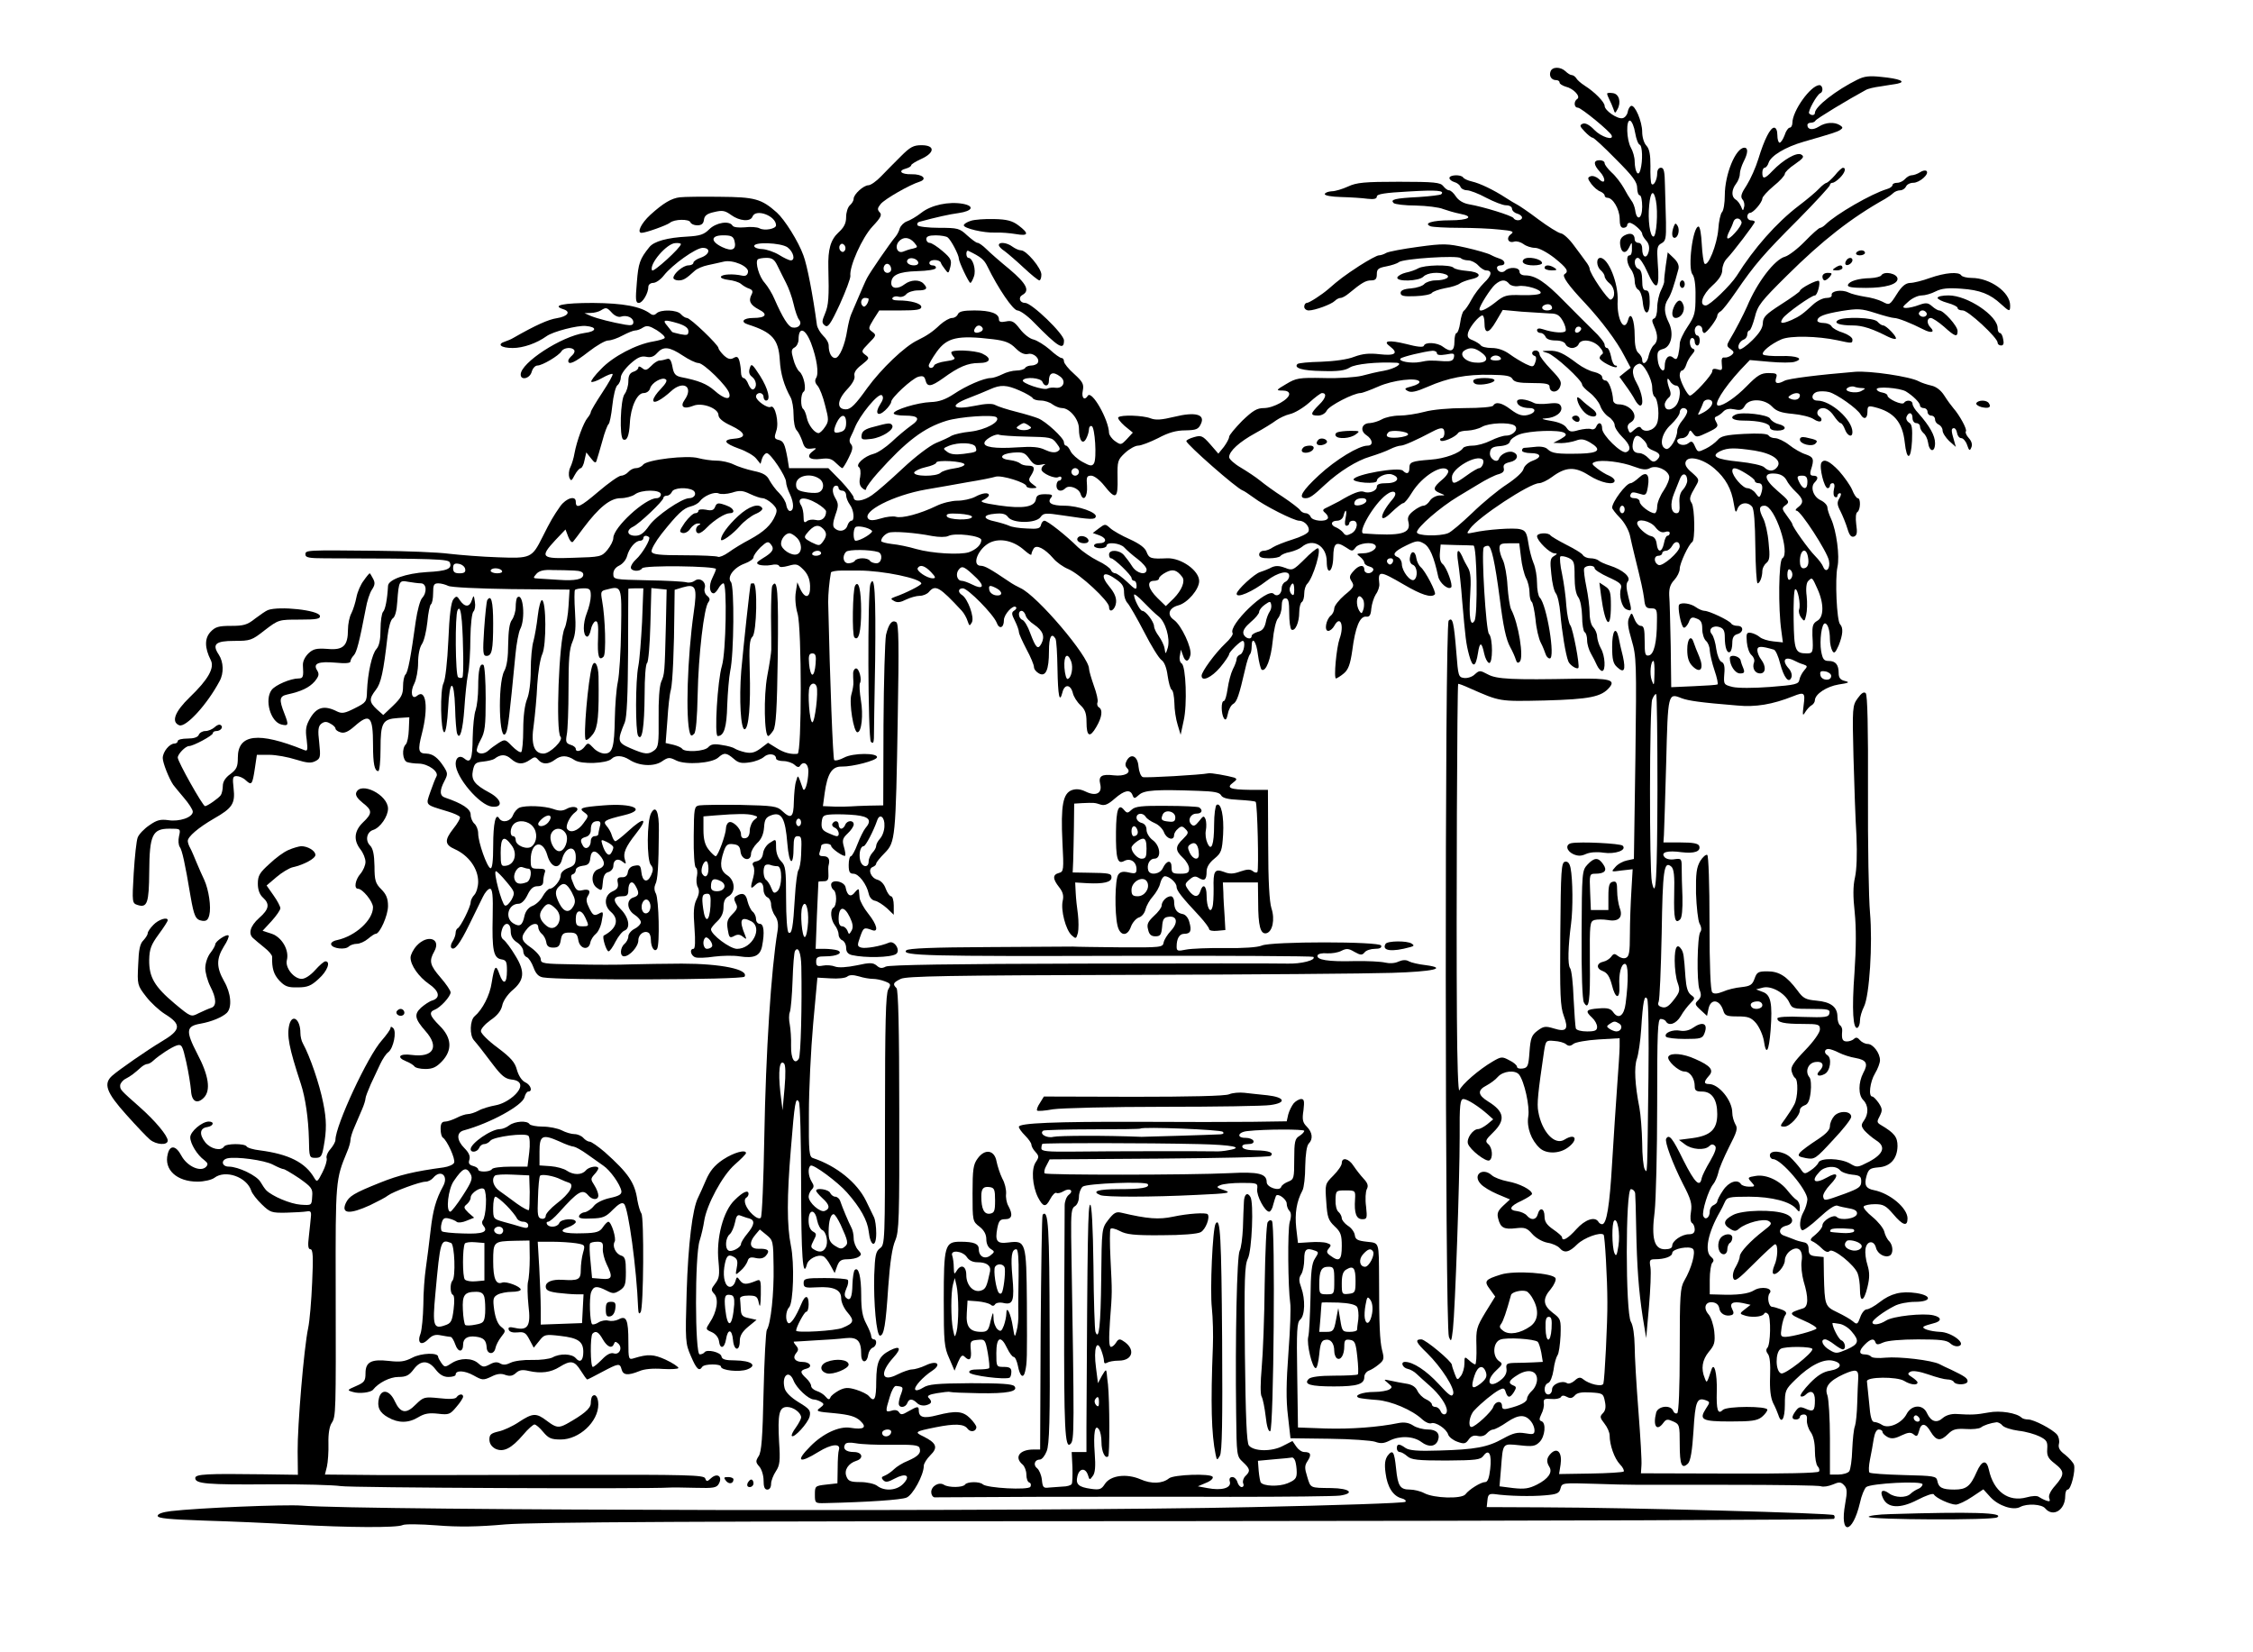 <?xml version="1.0" standalone="no"?>
<!DOCTYPE svg PUBLIC "-//W3C//DTD SVG 20010904//EN"
 "http://www.w3.org/TR/2001/REC-SVG-20010904/DTD/svg10.dtd">
<svg version="1.0" xmlns="http://www.w3.org/2000/svg"
 width="900pt" height="660pt" viewBox="0 0 900 660"
 preserveAspectRatio="xMidYMid meet">
<g transform="translate(0,660) scale(0.1,-0.1)"
fill="#000000" stroke="none">
<path d="M6194 6315 c-7 -18 3 -35 22 -35 8 0 14 -4 14 -10 0 -5 11 -12 24
-16 31 -7 61 -39 47 -49 -15 -9 -14 -35 2 -35 13 0 130 -96 135 -111 9 -22
-42 -6 -69 22 -19 20 -36 29 -46 25 -14 -6 -13 -10 7 -31 13 -14 27 -25 32
-25 5 0 47 -39 93 -86 68 -68 85 -91 85 -115 0 -16 5 -29 10 -29 6 0 10 -21
10 -46 0 -49 -22 -59 -28 -13 -2 13 -9 31 -16 39 -6 8 -20 31 -30 50 -11 19
-32 47 -48 61 -15 14 -28 31 -28 37 0 7 -9 12 -20 12 -26 0 -25 -18 1 -46 26
-28 22 -55 -4 -29 -10 9 -24 14 -33 11 -13 -5 -13 -9 3 -31 10 -13 26 -27 36
-30 9 -4 17 -11 17 -16 0 -5 5 -9 11 -9 22 0 48 -45 49 -82 0 -27 4 -38 15
-38 8 0 15 5 15 10 0 6 4 10 10 10 13 0 50 -32 50 -44 0 -5 7 -17 16 -27 11
-12 14 -27 10 -44 -8 -31 -26 -24 -26 11 0 15 -6 24 -15 24 -8 0 -15 6 -15 14
0 22 -17 28 -40 16 -15 -8 -20 -19 -18 -37 4 -34 22 -40 36 -11 11 23 11 23
11 -4 1 -16 -3 -28 -9 -28 -15 0 -12 -33 5 -56 8 -10 15 -31 15 -46 0 -15 6
-31 14 -35 8 -4 16 -26 18 -47 5 -58 28 -59 28 -2 0 34 -4 46 -15 46 -11 0
-15 11 -15 40 0 27 -5 43 -15 46 -18 7 -20 44 -2 44 7 0 24 -25 37 -55 37 -84
51 -72 42 36 -4 59 -2 68 15 77 17 9 19 20 18 84 -1 40 -3 106 -4 146 -1 57
-4 72 -16 72 -9 0 -15 -9 -15 -22 0 -27 -15 -54 -23 -42 -3 5 -5 37 -4 71 0
45 -4 68 -16 81 -10 10 -17 35 -17 55 0 42 -29 109 -44 104 -6 -2 -12 -13 -14
-25 -2 -11 -11 -22 -20 -24 -21 -5 -72 31 -72 49 0 15 -40 56 -80 81 -14 9
-29 22 -33 29 -4 7 -13 13 -18 13 -6 0 -17 7 -25 15 -20 19 -53 19 -60 0z
m338 -246 c4 -24 12 -45 18 -47 11 -4 13 -64 3 -100 -8 -31 -22 -10 -23 33 0
17 -7 41 -15 55 -18 32 -20 113 -3 108 7 -3 16 -24 20 -49z m83 -271 c9 -46 2
-143 -10 -143 -14 0 -23 67 -17 125 5 57 18 65 27 18z"/>
<path d="M7420 6282 c-85 -42 -170 -108 -170 -133 0 -10 -14 -12 -23 -2 -7 6
31 76 45 81 13 6 9 32 -4 32 -35 -1 -108 -103 -108 -151 0 -10 -5 -19 -11 -19
-5 0 -15 -13 -20 -30 -6 -16 -15 -30 -20 -30 -5 0 -9 14 -9 30 0 18 -5 30 -13
30 -15 0 -39 -46 -63 -125 -10 -33 -31 -80 -46 -104 -22 -33 -26 -46 -18 -57
7 -7 10 -21 7 -31 -4 -17 -5 -16 -12 2 -5 11 -14 24 -22 28 -17 11 -17 38 2
63 8 10 15 28 15 39 0 11 7 33 15 49 18 35 19 56 3 56 -35 -1 -78 -107 -78
-190 0 -31 -5 -61 -11 -67 -6 -6 -13 -37 -15 -69 -5 -61 -41 -151 -55 -137 -4
4 -9 40 -11 78 -2 39 -7 70 -13 70 -23 0 -44 -167 -24 -191 8 -10 13 -43 12
-88 0 -65 -3 -78 -31 -120 -18 -26 -32 -57 -32 -69 0 -12 -3 -32 -6 -45 -5
-18 -9 -20 -21 -10 -17 14 -33 -3 -33 -35 0 -34 -25 -11 -28 26 -3 31 0 37 21
43 33 8 45 62 23 106 -19 38 -20 67 -3 93 12 18 24 53 42 121 3 13 -3 28 -19
43 l-24 23 -8 -54 c-4 -29 -7 -57 -6 -61 1 -4 -5 -21 -13 -37 -8 -16 -15 -47
-15 -69 0 -22 -5 -41 -12 -43 -10 -4 -10 -10 0 -32 16 -35 15 -61 -2 -75 -7
-6 -16 -25 -20 -41 -5 -30 -26 -42 -26 -16 0 7 -7 19 -15 26 -10 8 -15 31 -15
69 0 64 -16 101 -26 64 -15 -55 -46 2 -42 76 3 70 -37 170 -69 171 -18 0 -16
-35 2 -50 8 -7 15 -18 15 -24 0 -6 9 -20 21 -29 21 -18 23 -57 3 -64 -10 -3
-84 105 -84 124 0 5 -7 18 -15 28 -8 11 -29 40 -48 65 -18 25 -42 47 -52 48
-11 2 -51 27 -90 56 -38 29 -77 55 -85 59 -8 4 -28 16 -45 27 -49 32 -104 58
-135 65 -17 4 -32 11 -35 16 -9 13 -55 11 -55 -2 0 -6 9 -13 19 -16 11 -3 22
-11 25 -19 3 -8 15 -14 26 -14 11 0 46 -13 77 -30 31 -16 66 -30 79 -30 14 0
24 -6 24 -14 0 -7 9 -16 20 -19 11 -3 20 -10 20 -16 0 -13 -27 -15 -34 -2 -7
10 -120 45 -178 55 -23 4 -42 16 -52 31 -9 14 -21 25 -28 25 -6 0 -16 8 -23
17 -11 14 -34 17 -176 17 -138 0 -170 -3 -204 -19 -22 -10 -51 -19 -65 -19
-14 -1 -26 -5 -28 -11 -1 -6 26 -11 65 -12 38 -1 85 -4 106 -7 26 -3 37 0 37
9 0 10 33 15 125 20 116 7 148 4 132 -11 -3 -3 -43 -8 -89 -11 -98 -5 -115
-10 -101 -24 5 -5 45 -10 89 -10 43 -1 93 -7 109 -14 17 -6 47 -15 68 -19 58
-11 34 -26 -41 -26 -70 0 -108 -12 -77 -24 9 -3 61 -6 114 -6 54 0 126 -3 161
-7 54 -5 60 -8 45 -19 -20 -15 -10 -37 14 -29 9 3 26 -2 37 -10 10 -8 31 -15
46 -15 15 0 47 -17 77 -40 51 -41 59 -54 41 -65 -12 -7 14 -44 83 -117 64 -69
126 -151 156 -210 l25 -47 -23 -18 -22 -18 25 -35 c14 -19 31 -45 37 -57 7
-13 16 -23 21 -23 16 0 8 51 -14 90 -23 40 -19 68 9 77 16 6 53 -60 53 -95 0
-17 4 -33 9 -36 15 -10 22 -84 9 -110 -12 -27 -51 -36 -63 -15 -5 7 -13 4 -26
-7 -17 -16 -19 -16 -25 1 -5 11 -1 21 9 27 38 21 4 73 -48 73 -11 0 -20 7 -21
15 -2 39 -18 80 -30 80 -8 0 -14 6 -14 14 0 7 -14 16 -31 20 -17 3 -47 18 -67
33 -57 43 -79 53 -114 52 -32 -1 -33 -1 -6 -9 28 -8 138 -109 138 -126 0 -6
14 -20 31 -33 17 -13 35 -36 41 -51 5 -16 20 -36 34 -45 13 -8 24 -24 24 -33
0 -10 14 -31 30 -47 32 -31 38 -53 16 -61 -19 -7 -96 68 -96 94 0 25 -15 29
-24 7 -3 -8 -12 -12 -20 -9 -8 3 -30 1 -50 -4 -30 -9 -37 -7 -48 9 -8 13 -31
23 -63 28 -36 6 -42 9 -20 10 39 2 69 25 61 47 -5 13 -15 16 -50 12 -24 -3
-50 -2 -57 2 -33 17 -69 20 -69 6 0 -15 21 -26 51 -26 23 0 25 -15 3 -24 -28
-11 -47 -6 -80 19 -34 26 -59 32 -69 15 -3 -6 -53 -10 -113 -10 -62 0 -130 -6
-162 -15 -30 -8 -75 -15 -100 -15 -25 0 -56 -7 -70 -15 -14 -8 -35 -14 -48
-15 -32 0 -41 -30 -14 -48 26 -17 29 -42 5 -42 -35 0 -127 -56 -194 -118 -67
-62 -85 -92 -54 -92 17 0 30 9 78 54 57 53 128 97 180 112 29 9 65 22 80 30
16 8 35 14 43 14 12 0 62 22 126 56 36 19 48 18 48 -6 0 -11 -5 -20 -11 -20
-5 0 -8 -4 -5 -9 6 -10 61 13 71 30 4 5 21 9 38 9 18 1 43 7 57 15 28 16 107
19 129 6 20 -13 -3 -41 -33 -41 -12 0 -39 -9 -61 -20 -22 -11 -54 -20 -72 -20
-17 0 -34 -4 -38 -9 -13 -21 -74 -43 -130 -47 -76 -6 -85 -9 -85 -34 0 -22
-10 -26 -26 -10 -16 16 -193 -15 -197 -35 -1 -5 19 -11 46 -13 27 -2 47 1 47
7 0 16 39 33 60 26 37 -12 23 -35 -20 -35 -28 0 -40 -4 -40 -14 0 -17 -31 -29
-53 -20 -14 5 -44 -6 -97 -38 -8 -4 -28 -14 -43 -22 -25 -11 -26 -14 -13 -25
9 -8 13 -17 10 -22 -9 -15 -61 -10 -68 6 -3 8 -12 15 -20 15 -8 0 -19 6 -23
13 -4 6 -35 30 -68 52 -33 21 -74 51 -91 65 -17 14 -52 37 -77 52 -26 15 -47
34 -47 42 0 24 41 61 105 96 33 18 70 41 83 51 13 9 37 21 55 25 18 4 52 24
76 45 24 22 47 39 52 39 20 0 16 -20 -11 -46 -36 -36 -37 -44 -5 -44 14 0 29
8 35 20 10 20 108 70 135 70 7 0 39 12 71 26 58 26 155 37 164 20 3 -6 -11
-14 -30 -19 -30 -8 -32 -10 -16 -19 13 -7 33 -3 79 17 82 36 155 50 251 48 61
-1 81 -4 88 -17 7 -12 25 -16 78 -16 53 0 70 -3 70 -14 0 -25 30 -27 41 -3 9
21 5 29 -35 71 -25 26 -46 53 -46 61 0 8 -7 15 -15 15 -17 0 -20 -17 -4 -22 6
-2 7 -12 2 -25 -7 -20 -10 -20 -38 -7 -16 8 -45 25 -64 39 -22 16 -47 25 -72
25 -21 0 -41 5 -44 11 -4 5 -18 14 -32 20 -19 7 -23 14 -18 32 8 24 44 67 57
67 4 0 8 -13 8 -29 0 -47 17 -45 46 5 l27 46 76 -7 c42 -3 92 -6 111 -7 29 0
39 -6 53 -30 9 -16 14 -34 11 -40 -6 -10 -49 -7 -91 7 -15 5 -23 3 -23 -4 0
-6 6 -11 14 -11 8 0 16 -7 20 -15 3 -9 18 -15 40 -15 21 0 36 -6 40 -15 3 -8
15 -15 26 -15 11 0 23 7 26 15 9 23 56 18 82 -9 14 -15 19 -27 12 -31 -5 -3
-10 -10 -10 -15 0 -12 60 -43 68 -36 3 3 1 6 -5 6 -6 0 -14 16 -17 35 -4 19
-11 35 -16 35 -6 0 -10 6 -10 13 0 8 -20 34 -46 58 -25 24 -77 77 -117 117
-74 76 -114 102 -154 102 -14 0 -23 6 -23 15 0 18 -41 20 -57 4 -12 -12 -33
-4 -33 12 0 5 7 9 15 9 21 0 19 19 -2 26 -10 3 -27 10 -38 16 -11 6 -56 19
-100 29 -73 16 -88 17 -190 3 -60 -8 -118 -19 -127 -24 -10 -6 -23 -10 -30
-10 -7 0 -42 -19 -78 -42 -58 -38 -81 -55 -124 -93 -27 -23 -76 -55 -86 -55
-5 0 -10 -7 -10 -15 0 -8 8 -15 18 -15 24 0 90 24 104 38 7 7 17 12 23 12 7 0
21 8 33 18 52 43 68 52 89 52 18 0 23 6 23 25 0 20 6 25 38 31 20 4 43 11 50
17 18 14 234 28 247 16 5 -5 19 -9 30 -9 12 0 30 -9 40 -20 10 -11 24 -20 31
-20 26 0 24 -20 -7 -49 -17 -17 -40 -47 -51 -68 -11 -21 -25 -41 -30 -44 -5
-3 -12 -25 -15 -48 -3 -22 -10 -41 -14 -41 -5 0 -9 -16 -9 -35 0 -38 -14 -44
-46 -20 -22 17 -71 20 -76 4 -2 -7 -26 -5 -71 7 -69 17 -96 13 -64 -10 35 -27
20 -38 -41 -31 -43 5 -69 2 -102 -10 -27 -11 -80 -18 -133 -20 -48 -1 -90 -5
-94 -9 -16 -16 20 -27 99 -28 64 -2 91 2 110 14 22 14 107 23 187 19 29 -2 -7
-24 -51 -32 -24 -4 -63 -13 -88 -20 -25 -6 -93 -11 -152 -9 -99 2 -110 0 -150
-24 -41 -24 -42 -26 -15 -26 17 0 27 -5 27 -14 0 -21 -63 -56 -101 -56 -28 0
-44 -10 -87 -51 -28 -29 -52 -57 -52 -64 0 -7 -10 -25 -21 -40 l-22 -27 -33
38 c-30 34 -36 36 -64 28 -18 -5 -31 -12 -31 -16 2 -14 201 -189 225 -197 6
-2 25 -15 43 -28 43 -33 162 -93 183 -93 22 0 44 -25 37 -43 -3 -8 -31 -22
-64 -32 -32 -10 -67 -24 -78 -31 -11 -8 -27 -14 -37 -14 -10 0 -18 -7 -18 -15
0 -11 11 -15 39 -15 22 0 42 4 46 9 3 5 20 13 38 16 17 4 39 13 47 20 44 38
100 5 100 -58 0 -59 25 -42 26 18 1 56 11 64 50 39 25 -17 27 -17 39 -1 12 17
65 24 78 10 13 -12 -16 -33 -47 -33 -28 -1 -29 -2 -13 -14 9 -7 17 -18 17 -23
0 -6 9 -13 21 -16 12 -3 18 -10 14 -16 -9 -16 -35 -13 -35 4 0 22 -23 18 -44
-7 -16 -18 -17 -25 -6 -41 11 -18 8 -24 -29 -54 -22 -19 -41 -43 -41 -53 0 -9
-6 -23 -14 -29 -19 -16 -27 -61 -10 -61 7 0 18 9 24 20 24 45 41 2 21 -52 -12
-34 -24 -158 -14 -158 4 1 18 9 31 20 18 15 26 36 34 92 12 93 30 137 55 135
14 -2 19 6 21 32 2 19 10 44 18 57 9 12 15 31 14 41 -6 55 0 55 98 -2 70 -41
110 -54 124 -39 7 7 -39 95 -57 109 -7 6 -15 22 -17 35 -4 31 -22 33 -26 2 -2
-13 3 -25 12 -28 18 -7 21 -49 5 -60 -15 -9 -48 34 -49 62 0 12 -7 24 -15 28
-26 10 -17 23 32 47 41 20 49 21 71 8 23 -13 40 -52 57 -131 5 -26 40 -56 52
-44 8 8 -18 80 -34 93 -9 7 -13 24 -11 45 l3 33 60 -2 c33 0 65 -2 71 -2 14
-1 18 -279 4 -301 -16 -26 -23 16 -17 104 4 61 2 89 -8 107 -8 13 -19 34 -24
47 -17 36 -24 25 -16 -25 4 -27 12 -95 16 -153 13 -148 15 -170 28 -218 14
-51 26 -48 35 9 7 47 15 46 25 -2 4 -18 12 -34 19 -37 16 -5 16 100 0 116 -12
12 -31 328 -21 345 2 4 10 7 17 7 14 0 28 -66 47 -210 14 -112 25 -164 42
-195 9 -16 19 -39 22 -49 4 -14 9 -16 16 -9 17 17 -5 153 -34 208 -6 11 -12
54 -15 95 -2 41 -11 87 -18 102 -8 15 -14 36 -14 48 0 17 6 20 39 20 l40 0 7
-56 c3 -31 13 -69 20 -83 8 -14 14 -40 14 -58 0 -17 4 -34 9 -37 4 -3 11 -35
15 -70 3 -36 13 -78 21 -93 8 -15 16 -36 19 -45 3 -10 10 -18 17 -18 23 0 -12
215 -40 243 -6 6 -11 32 -11 58 0 26 -6 62 -14 80 -8 19 -17 55 -21 82 -6 39
-11 48 -32 53 -25 7 -134 -1 -187 -13 -28 -6 -29 -5 -14 15 32 46 239 182 276
182 10 0 33 11 52 25 55 41 92 42 148 6 47 -30 102 -41 102 -21 0 6 -10 15
-22 20 -13 5 -34 18 -48 29 -22 17 -23 21 -8 26 26 10 107 0 156 -19 32 -12
48 -14 63 -6 25 14 72 -7 77 -33 2 -10 -8 -35 -22 -56 -14 -20 -26 -49 -26
-64 0 -15 -5 -27 -10 -27 -19 0 -60 32 -60 46 0 8 -9 14 -21 14 -12 0 -19 5
-16 13 5 13 9 13 43 3 18 -6 22 -1 27 31 8 49 -6 63 -36 35 -13 -12 -28 -22
-33 -22 -18 0 -74 -75 -74 -98 0 -4 14 -23 31 -40 18 -18 35 -49 40 -70 4 -20
13 -57 19 -82 27 -109 33 -137 38 -172 3 -32 8 -38 28 -38 22 0 24 -4 23 -52
0 -84 -12 -132 -32 -136 -15 -3 -17 5 -17 57 0 48 -3 61 -15 61 -9 0 -20 12
-26 28 -11 27 -11 27 -21 5 -8 -16 -5 -39 10 -90 19 -65 20 -86 15 -471 l-6
-403 -28 -6 c-15 -3 -36 -14 -46 -26 -18 -20 -18 -20 25 -14 l44 5 -5 -86 c-3
-48 -6 -126 -6 -175 0 -70 -3 -88 -16 -93 -8 -4 -22 0 -31 7 -14 11 -18 11
-28 -3 -6 -8 -20 -17 -30 -19 -29 -6 -31 -28 -3 -38 18 -7 27 -22 36 -55 14
-58 33 -60 30 -3 -3 47 7 87 22 87 14 0 15 -65 3 -158 -6 -49 -28 -65 -49 -36
-10 15 -22 19 -59 16 -51 -4 -55 -10 -26 -37 11 -10 20 -26 20 -37 0 -14 -8
-18 -40 -18 -24 0 -42 5 -45 12 -2 7 -6 61 -9 121 -2 59 -8 113 -14 120 -10
13 -8 86 4 177 8 60 7 178 -2 223 -4 19 -11 27 -22 25 -15 -3 -17 -32 -19
-288 -2 -244 0 -291 14 -328 20 -53 11 -66 -40 -50 -33 10 -41 9 -65 -9 -23
-17 -28 -29 -32 -84 -4 -57 -7 -64 -27 -67 -13 -2 -23 1 -23 7 0 6 -14 18 -31
26 -28 15 -32 15 -66 -5 -55 -32 -124 -92 -133 -115 -5 -11 -9 115 -10 290 -3
406 1 1329 5 1333 1 2 22 -6 46 -17 123 -54 116 -53 300 -49 179 5 227 14 259
53 24 29 -2 36 -131 34 -258 -5 -320 -2 -355 17 -32 17 -34 17 -53 0 -10 -10
-30 -16 -43 -14 -22 3 -23 9 -30 98 -10 124 -15 147 -31 131 -16 -16 -15
-2822 1 -2861 9 -22 10 -19 16 30 9 82 27 597 27 769 -1 128 2 151 15 151 15
0 61 -29 99 -63 l20 -18 -24 -20 c-13 -10 -29 -19 -36 -19 -21 0 -47 -37 -41
-58 8 -25 73 -75 86 -67 15 9 12 51 -5 65 -13 11 -11 17 20 47 50 49 45 83
-20 123 -42 26 -44 45 -7 64 15 8 36 23 46 35 21 23 68 28 84 9 21 -26 44
-128 37 -168 -7 -43 12 -95 46 -126 26 -24 78 -23 112 2 43 31 32 60 -13 32
-39 -25 -91 31 -105 112 -6 31 -1 76 23 240 7 44 8 45 41 42 19 -1 41 -7 48
-14 9 -7 17 -7 28 2 8 7 53 15 100 18 l85 5 0 -34 c0 -19 -5 -90 -10 -159 -5
-69 -14 -206 -20 -305 -10 -173 -22 -245 -40 -245 -5 0 -12 4 -15 10 -14 22
-53 9 -88 -30 -33 -37 -57 -51 -57 -32 0 4 -16 18 -35 31 -26 18 -35 31 -35
52 0 33 -19 39 -27 9 -6 -23 -26 -26 -43 -6 -6 8 -24 16 -38 18 -38 4 -32 20
17 42 22 11 41 23 41 27 0 16 -51 42 -97 50 -26 5 -54 16 -63 24 -37 34 -79 2
-45 -34 9 -11 39 -29 67 -41 l50 -21 -27 -25 c-21 -20 -26 -30 -20 -52 9 -36
23 -44 71 -38 35 4 44 1 65 -23 14 -16 40 -31 61 -35 20 -3 41 -13 48 -21 19
-22 38 -18 71 15 27 26 92 50 105 38 5 -5 15 -177 15 -268 1 -80 -11 -313 -16
-327 -5 -14 -57 -2 -81 18 -11 9 -19 8 -34 -6 -10 -9 -24 -14 -30 -10 -20 13
-60 -4 -60 -25 0 -11 -7 -20 -15 -20 -19 0 -20 39 0 46 8 3 17 26 21 52 3 26
11 52 16 59 5 6 10 41 12 78 2 64 1 67 -31 91 -39 30 -42 56 -8 95 13 16 22
36 19 43 -8 21 -164 32 -218 15 -64 -20 -69 -26 -44 -59 l21 -29 -39 -63 c-36
-60 -38 -67 -36 -136 1 -39 -1 -72 -5 -72 -3 0 -15 7 -25 17 -17 15 -18 15
-18 -14 0 -16 -6 -38 -14 -49 -14 -18 -15 -18 -25 9 -6 16 -11 31 -11 35 0 14
-106 102 -122 102 -27 0 -22 -12 23 -55 57 -56 112 -142 104 -163 -5 -14 -16
-6 -58 40 -49 53 -102 88 -134 88 -20 0 -10 -24 11 -28 10 -2 26 -11 35 -20
10 -10 33 -30 52 -47 39 -34 69 -77 69 -100 0 -19 -19 -20 -26 0 -4 8 -12 15
-20 15 -8 0 -14 5 -14 10 0 6 -11 15 -24 21 -13 6 -28 21 -34 34 -7 15 -22 25
-44 28 -18 3 -46 8 -63 12 -29 6 -29 6 -10 -10 17 -14 18 -17 5 -25 -8 -5 -35
-10 -60 -10 -49 0 -86 -15 -60 -24 8 -2 40 -6 70 -8 57 -4 142 -40 182 -78 12
-11 28 -18 36 -15 17 6 60 -22 67 -45 3 -10 20 -23 37 -29 27 -10 33 -8 45 9
10 14 21 18 37 14 14 -3 27 1 35 10 8 9 19 16 26 16 6 0 32 13 56 30 46 31 73
31 96 1 7 -9 13 -24 13 -34 0 -16 -5 -18 -38 -12 -30 5 -47 1 -87 -21 -62 -35
-112 -44 -255 -48 -85 -3 -120 0 -135 10 -25 18 -35 18 -35 -1 0 -8 5 -15 12
-15 6 0 20 -8 30 -17 16 -14 41 -17 155 -17 121 1 137 3 149 19 22 30 34 6 27
-53 -4 -35 -10 -52 -20 -52 -17 0 -64 -29 -79 -49 -15 -19 -126 -16 -165 5
-15 8 -41 14 -57 14 -39 0 -48 14 -55 84 -7 68 -13 78 -34 51 -10 -15 -13 -33
-8 -69 7 -56 30 -92 64 -101 13 -3 20 -10 15 -14 -5 -5 -279 -14 -609 -21
-856 -19 -3555 -14 -3800 6 -67 5 -410 -9 -522 -22 -33 -4 -53 -11 -53 -19 0
-10 45 -14 188 -19 103 -3 266 -10 362 -16 212 -12 405 -13 428 -2 9 5 71 4
137 -1 86 -7 164 -6 275 4 120 9 737 13 2727 13 1414 1 2575 5 2579 9 4 4 4
10 0 15 -9 8 -811 30 -1159 31 l-228 1 3 28 c2 22 7 26 28 24 54 -8 148 -10
202 -5 48 4 57 8 62 28 6 22 7 22 138 18 163 -5 107 -4 531 -4 196 0 364 -2
372 -6 9 -3 29 0 46 7 25 11 33 11 45 -2 13 -13 14 -25 5 -75 -23 -127 29
-123 59 4 6 29 18 57 25 63 19 15 225 26 225 11 0 -6 -8 -15 -17 -18 -10 -4
-24 -13 -31 -20 -18 -17 -62 -16 -86 2 -26 19 -38 10 -24 -19 18 -41 69 -43
138 -7 33 17 61 27 65 22 8 -15 66 -41 88 -41 10 0 40 14 65 31 l45 30 29 -32
c32 -34 91 -54 119 -38 27 14 85 11 99 -6 31 -37 80 -7 80 49 0 14 4 26 10 26
13 0 32 76 25 99 -3 9 -19 27 -35 40 -22 16 -29 28 -25 44 3 12 -1 29 -8 37
-18 21 -92 60 -115 60 -10 0 -22 3 -26 7 -19 19 -86 30 -132 21 -50 -9 -67
-10 -129 -6 -21 1 -41 -5 -54 -16 -24 -22 -47 -15 -63 19 -16 37 -62 35 -82
-4 -19 -36 -71 -59 -97 -43 -10 7 -25 12 -32 12 -10 0 -16 21 -20 74 -4 41 -8
81 -9 88 -4 19 120 20 149 2 24 -15 53 -19 53 -6 0 4 -10 13 -22 21 -18 11
-19 15 -6 22 10 5 36 1 71 -11 31 -11 65 -20 76 -20 11 0 23 -4 26 -10 9 -14
55 -12 55 3 0 12 -12 20 -66 46 -16 7 -37 17 -46 22 -31 16 -162 31 -215 26
-29 -3 -55 -1 -58 4 -4 5 -15 9 -26 9 -24 0 -24 15 1 40 23 23 37 25 42 8 4
-10 10 -10 32 0 16 7 71 12 138 12 89 0 115 -3 129 -16 11 -10 25 -14 36 -10
27 11 -33 55 -77 56 -41 2 -78 14 -64 22 5 3 21 8 37 12 34 8 35 24 1 32 -40
10 -163 -3 -190 -21 -25 -16 -54 -20 -54 -7 0 10 44 43 87 65 18 10 55 17 83
17 66 0 70 25 5 35 -61 9 -102 -2 -146 -36 -20 -16 -44 -29 -52 -29 -8 0 -20
-14 -26 -32 -10 -28 -13 -30 -29 -16 -9 8 -37 24 -62 36 -50 24 -51 27 -54
149 l-1 72 -30 3 c-24 2 -30 8 -30 28 0 17 -6 26 -20 28 -11 2 -29 7 -40 12
-11 4 -28 11 -37 14 -26 8 -22 33 7 40 33 8 32 34 -2 47 -47 19 -173 16 -210
-4 -38 -20 -42 -37 -12 -55 17 -11 24 -11 37 1 28 23 97 41 117 30 15 -9 13
-14 -20 -39 -52 -40 -95 -86 -95 -102 0 -8 -7 -26 -16 -42 -10 -16 -14 -35
-10 -46 6 -15 19 -5 83 59 42 42 80 77 84 77 13 0 11 -55 -3 -85 -6 -14 -8
-28 -5 -32 12 -11 47 29 47 53 0 13 10 30 22 38 31 22 52 3 45 -41 -3 -19 1
-55 8 -81 20 -65 19 -101 -2 -108 -60 -19 -60 -21 1 -48 33 -14 56 -29 52 -33
-9 -9 -95 -32 -123 -33 -20 0 -21 4 -16 37 3 21 10 44 15 50 7 9 3 16 -17 23
-14 5 -30 10 -35 10 -15 0 -22 40 -11 54 17 21 -33 30 -62 12 -22 -14 -68 -20
-139 -17 l-38 1 0 58 c0 32 5 63 10 68 8 8 6 15 -5 24 -27 22 -12 97 36 180 5
8 13 25 19 38 9 20 16 22 97 22 91 0 167 -20 190 -50 11 -13 12 -12 13 7 0 12
-6 26 -13 30 -7 4 -23 21 -35 36 -31 41 -86 67 -128 60 -33 -5 -34 -7 -18 -24
16 -18 16 -19 -9 -19 -14 0 -29 5 -32 10 -14 22 -50 9 -72 -25 -13 -19 -23
-39 -23 -44 0 -5 -7 -11 -15 -15 -8 -3 -15 -14 -15 -25 0 -25 -18 -37 -26 -18
-6 18 21 105 40 127 7 8 16 29 20 45 3 17 23 63 43 103 32 62 36 75 25 92 -6
11 -12 31 -12 46 0 48 -53 113 -92 114 -22 0 -23 8 -2 32 22 23 8 41 -54 68
-48 22 -97 26 -107 10 -9 -14 40 -60 64 -60 22 0 41 -27 41 -59 0 -17 6 -21
29 -21 40 0 61 -32 61 -90 0 -61 -26 -86 -99 -96 l-54 -7 24 -18 c27 -21 79
-25 97 -7 8 8 15 9 23 1 7 -7 1 -25 -19 -60 -17 -28 -32 -59 -34 -68 -7 -40
-27 -21 -73 70 -44 90 -57 106 -69 87 -7 -12 25 -98 67 -181 32 -61 37 -80 32
-111 -4 -23 -2 -41 4 -45 6 -3 11 -15 11 -26 0 -13 -7 -19 -23 -19 -28 0 -67
-26 -67 -46 0 -9 -10 -14 -29 -14 -43 0 -55 43 -41 151 5 46 10 238 10 426 0
292 2 343 14 343 8 0 18 -4 21 -10 12 -20 41 -9 59 21 10 18 28 41 39 52 19
19 19 21 2 33 -13 10 -19 30 -22 71 -6 89 -8 97 -16 111 -17 26 -27 10 -27
-45 0 -31 5 -71 12 -89 10 -29 9 -36 -15 -67 -20 -26 -32 -34 -47 -30 -15 4
-19 10 -14 22 4 9 9 131 12 271 4 255 9 293 38 269 11 -9 14 -37 12 -110 -2
-99 3 -122 24 -101 7 7 10 40 9 89 -2 43 -3 95 -3 116 0 37 -1 39 -29 35 -17
-3 -34 1 -40 9 -16 19 12 27 69 19 51 -6 77 3 70 25 -4 10 -24 14 -74 14 l-69
0 2 30 c1 17 5 146 9 288 7 280 7 280 62 258 27 -10 74 -17 222 -29 73 -7 140
4 223 37 45 18 49 15 42 -36 -5 -40 -4 -45 6 -28 7 11 18 24 26 28 7 4 13 13
13 20 1 25 47 55 95 63 41 6 46 9 25 14 -18 4 -25 13 -25 31 0 34 -12 49 -40
49 -19 0 -24 7 -30 39 -7 42 2 111 15 111 11 0 20 -27 20 -63 0 -18 5 -39 10
-47 7 -12 12 -7 25 22 17 43 19 70 6 84 -14 13 -21 183 -11 229 10 43 -4 145
-25 192 -8 17 -15 38 -15 46 0 9 -12 22 -27 29 -30 14 -42 53 -24 71 16 16 14
27 -5 27 -12 0 -15 6 -10 23 14 43 11 51 -20 62 -17 5 -47 22 -67 38 -19 15
-45 27 -56 27 -11 0 -23 5 -26 11 -5 7 -39 9 -98 6 -74 -4 -93 -9 -106 -25 -9
-10 -30 -26 -47 -34 -31 -15 -32 -15 -43 9 -9 21 -14 23 -26 13 -16 -13 -45
-7 -45 10 0 5 9 10 19 10 10 0 22 8 26 18 6 16 7 16 19 0 12 -16 16 -15 58 5
40 19 44 24 34 41 -8 14 -8 20 2 23 7 3 19 11 27 20 10 10 25 12 44 8 24 -5
32 -2 41 14 16 31 79 29 109 -3 17 -18 36 -25 82 -29 33 -3 71 -12 84 -21 13
-9 26 -12 30 -7 3 5 1 12 -5 16 -19 12 -10 35 13 35 13 0 30 -12 42 -30 11
-16 23 -30 28 -30 4 0 12 -11 17 -25 10 -27 30 -34 30 -11 0 49 -86 126 -140
126 -26 0 -26 27 -1 35 11 3 32 3 48 -1 30 -8 113 -66 126 -90 13 -22 27 -16
27 11 0 23 3 25 28 19 77 -19 112 -59 121 -141 8 -75 25 -71 29 6 2 50 0 67
-12 73 -8 5 -13 15 -10 23 9 22 24 18 24 -5 0 -11 7 -20 15 -20 8 0 15 -6 15
-14 0 -7 6 -19 14 -26 8 -6 16 -23 18 -37 5 -39 28 -42 28 -3 0 30 -21 68 -67
120 -13 13 -23 30 -23 37 0 15 -26 17 -34 4 -7 -11 -66 16 -66 29 0 5 -9 10
-20 12 -12 2 -22 7 -23 13 -3 13 91 6 116 -8 28 -17 57 -45 57 -57 0 -5 7 -10
15 -10 8 0 15 -7 15 -15 0 -8 7 -15 15 -15 8 0 15 -7 15 -15 0 -9 7 -18 15
-21 8 -4 15 -14 15 -23 0 -10 12 -28 26 -42 l27 -24 -7 25 c-12 40 -12 49 -1
50 6 0 11 -8 13 -20 2 -11 9 -20 17 -20 7 0 18 -12 23 -27 8 -24 11 -25 17
-10 5 11 1 25 -10 37 -10 11 -15 23 -12 27 7 6 -25 65 -50 93 -7 8 -24 31 -36
50 -14 22 -33 36 -52 40 -17 4 -39 11 -50 17 -34 19 -197 43 -255 38 -145 -12
-267 -27 -282 -36 -28 -15 -40 -11 -33 11 6 17 2 20 -30 20 -30 0 -44 -8 -88
-53 -43 -44 -92 -77 -112 -77 -23 0 19 68 87 142 l38 40 79 -7 c44 -4 89 -4
100 0 40 12 10 25 -54 23 -36 -1 -68 2 -72 6 -9 9 30 42 74 61 36 15 143 13
223 -4 59 -13 60 -13 60 3 0 8 -17 20 -37 27 -21 6 -42 18 -46 25 -4 8 -19 14
-32 14 -14 0 -25 4 -25 9 0 17 26 27 97 39 64 10 78 10 134 -8 34 -11 68 -20
76 -20 15 0 66 -20 117 -46 31 -16 47 -11 28 8 -16 16 -15 38 1 38 7 0 31 -16
53 -35 44 -40 54 -43 54 -17 0 20 -56 82 -73 82 -6 0 -19 8 -29 17 -16 14 -24
15 -52 5 -18 -7 -41 -12 -52 -12 -16 1 -15 4 9 25 15 14 39 25 53 25 14 0 39
7 56 16 24 12 49 15 102 11 75 -5 116 -21 160 -62 33 -30 36 -31 36 -5 0 53
-80 110 -154 110 -19 0 -38 5 -41 10 -10 16 -65 11 -125 -10 -30 -11 -66 -20
-80 -20 -18 -1 -33 -13 -53 -45 -28 -44 -29 -45 -57 -30 -15 8 -47 17 -71 20
-24 4 -53 11 -65 17 -27 13 -70 6 -67 -10 2 -7 -7 -12 -21 -12 -14 0 -38 -12
-54 -27 -40 -37 -52 -46 -85 -61 -40 -17 -50 -15 -35 7 14 20 114 91 128 91
10 0 23 50 16 58 -7 6 -76 -30 -76 -40 0 -3 -33 -27 -74 -53 -62 -40 -73 -51
-74 -75 0 -20 -14 -41 -42 -69 -23 -23 -46 -38 -51 -36 -11 8 -1 32 17 39 8 3
14 12 14 21 0 8 4 15 8 15 5 0 14 24 22 53 11 47 25 64 129 167 140 139 256
230 392 306 12 7 26 17 32 23 6 6 19 11 28 11 9 0 19 7 23 15 3 8 16 15 29 15
25 0 65 35 53 47 -4 4 -16 2 -26 -5 -11 -7 -26 -12 -34 -12 -7 0 -19 -7 -26
-15 -7 -8 -21 -15 -31 -15 -11 0 -19 -4 -19 -9 0 -5 -10 -13 -22 -16 -61 -18
-205 -101 -246 -142 -7 -7 -17 -13 -21 -13 -5 0 -32 -24 -61 -54 -29 -30 -65
-57 -79 -61 -42 -11 -112 -103 -152 -199 -13 -30 -48 -98 -70 -134 -12 -21
-12 -25 4 -36 15 -11 15 -15 3 -25 -8 -6 -20 -10 -27 -9 -10 2 -13 -6 -11 -25
3 -25 1 -28 -17 -22 -15 4 -21 2 -21 -8 0 -14 -76 -97 -89 -97 -10 0 -41 60
-41 81 0 10 4 19 9 19 5 0 13 10 17 23 3 12 14 31 23 41 12 14 13 20 4 23 -15
5 -17 43 -3 43 6 0 10 -7 10 -15 0 -8 5 -15 10 -15 6 0 10 9 10 20 0 11 -4 20
-10 20 -5 0 -10 9 -10 20 0 11 7 20 15 20 8 0 15 -7 15 -15 0 -8 4 -15 8 -15
10 0 52 56 52 69 0 6 6 14 14 18 7 4 35 40 61 78 74 108 110 150 248 288 70
71 127 133 127 138 0 5 5 9 10 9 6 0 19 9 30 20 20 20 26 40 12 40 -4 0 -19
-13 -32 -30 -14 -16 -29 -29 -33 -30 -4 0 -18 -10 -30 -23 -12 -13 -49 -44
-82 -69 -88 -67 -179 -170 -247 -279 -25 -39 -108 -119 -124 -119 -28 0 -14
43 26 79 28 25 40 45 40 63 0 15 8 35 18 45 23 23 112 140 112 147 0 3 -7 6
-15 6 -8 0 -15 7 -15 15 0 8 5 15 11 15 13 0 48 41 49 57 0 7 20 29 45 50 25
20 45 42 45 49 0 6 18 24 41 39 34 24 38 30 24 38 -18 10 -72 -21 -115 -66
-30 -32 -40 -34 -40 -7 0 11 4 20 9 20 5 0 13 9 16 20 9 28 67 63 140 84 118
34 133 39 146 47 12 8 11 11 -1 19 -22 14 -58 12 -85 -6 -24 -15 -45 -12 -45
7 0 5 6 9 14 9 8 0 16 4 18 8 2 7 135 87 200 122 9 6 36 12 60 15 24 4 54 9
68 11 37 8 8 20 -65 27 -46 5 -68 3 -95 -11z m-463 -569 c2 -6 -10 -26 -27
-44 -29 -32 -40 -28 -21 9 5 9 12 25 15 35 6 19 27 19 33 0z m-928 -247 c6 -7
22 -11 35 -9 31 6 98 -15 90 -28 -3 -6 -37 -9 -74 -8 -63 2 -71 0 -108 -30
-36 -28 -62 -39 -62 -26 0 13 44 82 62 98 24 21 42 22 57 3z m171 -97 c0 -5
-9 -9 -20 -9 -22 0 -27 16 -7 23 15 5 27 -1 27 -14z m1493 -15 c11 -11 -3 -24
-18 -18 -8 4 -12 10 -9 15 6 11 18 12 27 3z m-1382 -77 c-13 -13 -26 -3 -16
12 3 6 11 8 17 5 6 -4 6 -10 -1 -17z m-391 -87 c32 -24 17 -43 -30 -38 -39 4
-63 33 -40 48 22 14 42 12 70 -10z m-180 -1 c0 -7 12 -9 36 -5 31 6 35 5 32
-11 -3 -14 -12 -17 -38 -16 -56 4 -63 4 -97 -3 -36 -7 -90 3 -78 14 7 7 94 28
128 31 9 0 17 -4 17 -10z m255 -19 c4 -6 -5 -10 -20 -10 -15 0 -24 4 -20 10 3
6 12 10 20 10 8 0 17 -4 20 -10z m700 -110 c23 0 19 -63 -4 -84 -21 -19 -41
-14 -41 8 0 8 7 19 14 26 11 8 12 18 5 36 -12 33 -11 54 2 32 5 -10 17 -18 24
-18z m743 -10 c15 -1 15 -2 -1 -11 -23 -14 -78 -2 -56 12 7 5 20 7 27 4 8 -3
21 -5 30 -5z m-248 -29 c0 -15 -16 -22 -35 -15 -13 5 -14 8 -3 15 18 12 38 11
38 0z m-350 -30 c0 -12 -15 -28 -38 -40 -21 -11 -22 -10 -13 6 5 10 12 26 15
35 5 16 36 16 36 -1z m-100 -34 c0 -8 -9 -24 -20 -37 -11 -13 -20 -31 -20 -40
0 -31 -30 -79 -45 -73 -29 10 -18 63 20 97 19 18 35 40 35 49 0 9 7 17 15 17
8 0 15 -6 15 -13z m-1115 -92 c0 -5 -19 -11 -42 -13 -40 -3 -53 5 -36 22 11
10 78 3 78 -9z m624 6 c11 -7 7 -12 -15 -25 l-29 -15 32 -1 c17 0 44 5 58 10
21 8 33 6 56 -7 49 -29 37 -43 -38 -45 -93 -2 -113 1 -130 17 -8 9 -28 13 -51
10 -20 -2 -40 -4 -44 -4 -5 -1 -8 -5 -8 -11 0 -5 16 -10 35 -10 42 0 46 -17 6
-31 -16 -6 -32 -20 -35 -32 -3 -13 -32 -39 -67 -62 -34 -22 -96 -73 -138 -114
-42 -40 -85 -77 -97 -81 -34 -13 -124 -11 -124 4 0 19 93 100 165 143 11 7 46
28 78 47 32 20 70 39 84 42 17 5 23 12 20 24 -3 13 3 19 24 24 31 6 39 30 13
40 -18 7 -50 -8 -56 -26 -7 -21 -40 0 -36 24 2 18 10 24 40 26 24 2 38 9 40
19 2 8 19 21 38 28 41 15 159 19 179 6z m315 -27 c9 -8 16 -20 16 -25 0 -5 11
-14 25 -19 28 -11 31 -22 12 -39 -11 -8 -18 -6 -32 9 -10 11 -26 20 -36 20
-24 0 -32 16 -25 46 7 28 18 30 40 8z m446 -44 c72 -12 110 -40 89 -66 -14
-18 -34 -18 -51 -1 -7 8 -53 18 -102 23 -91 9 -114 22 -74 42 30 14 58 14 138
2z m-1087 -36 c8 -8 -3 -34 -14 -34 -5 0 -28 -13 -51 -30 -50 -36 -58 -37 -58
-6 0 36 100 93 123 70z m926 -36 c44 -38 68 -81 77 -140 6 -36 8 -39 15 -20 9
25 41 29 58 8 8 -9 12 -66 13 -160 1 -80 5 -146 9 -146 9 0 19 26 19 50 0 9 7
24 16 31 13 11 15 25 9 81 -3 38 -13 80 -21 96 -19 37 -18 52 5 52 41 0 104
-190 71 -210 -15 -9 -17 -202 -4 -291 l6 -45 -38 4 c-22 2 -46 10 -54 17 -8 7
-24 15 -35 17 -18 3 -20 -2 -17 -37 2 -22 10 -45 19 -52 8 -7 13 -19 10 -28
-9 -23 3 -45 24 -45 23 0 25 28 4 56 -8 10 -15 27 -15 37 0 17 15 17 66 2 7
-2 18 -27 25 -55 15 -57 35 -82 45 -56 4 9 -1 25 -10 35 -30 33 -17 52 22 32
9 -5 25 -12 36 -15 17 -6 17 -8 3 -24 -8 -9 -17 -26 -19 -37 -3 -18 -15 -21
-117 -29 -67 -5 -128 -5 -150 0 -35 9 -36 10 -33 52 3 30 -1 44 -11 48 -8 3
-17 25 -21 51 -3 25 -11 52 -18 60 -16 19 4 37 31 28 16 -5 21 -15 21 -40 0
-41 9 -67 21 -59 5 3 9 19 9 36 0 21 6 31 20 35 26 7 26 33 1 33 -11 0 -22 4
-25 9 -8 13 -89 51 -107 51 -8 0 -24 7 -35 15 -19 14 -56 20 -66 10 -8 -8 7
-88 18 -92 5 -2 14 8 20 21 7 20 13 23 32 15 17 -6 22 -16 22 -42 0 -19 7 -40
15 -47 8 -7 15 -24 15 -39 1 -14 9 -50 19 -79 10 -29 15 -54 12 -56 -3 -2 -46
-5 -95 -7 l-90 -4 -2 165 c-2 91 -4 182 -6 202 -1 27 4 44 20 61 12 13 22 33
22 45 0 22 36 98 50 107 12 7 10 135 -2 155 -11 17 -10 24 17 70 14 24 13 26
-16 52 -22 18 -30 32 -25 44 10 26 70 11 115 -28z m-1064 -8 c3 -6 -7 -22 -24
-36 -37 -31 -39 -42 -8 -54 22 -9 22 -9 -3 -9 -14 -1 -31 -10 -38 -21 -7 -11
-18 -20 -26 -20 -7 0 -25 -9 -40 -21 -19 -15 -25 -26 -20 -43 12 -48 -28 -58
-179 -47 -26 2 41 118 91 155 30 23 49 10 25 -18 -53 -62 -57 -104 -5 -53 21
20 42 37 47 37 6 0 21 19 35 42 41 67 126 119 145 88z m1189 -11 c20 -12 36
-25 36 -30 0 -5 7 -9 15 -9 16 0 19 -17 9 -45 -6 -14 -8 -13 -21 5 -8 11 -23
20 -33 20 -18 0 -60 48 -60 69 0 16 15 14 54 -10z m-234 -29 c0 -10 -8 -26
-17 -36 -11 -11 -16 -29 -14 -55 2 -29 -1 -39 -12 -39 -22 0 -27 37 -10 78 8
20 19 47 24 60 10 26 29 21 29 -8z m396 3 c6 -13 23 -34 37 -47 31 -29 34 -44
10 -62 -10 -7 -13 -14 -6 -14 16 0 122 -163 129 -199 7 -32 -12 -53 -23 -25
-3 9 -18 29 -32 43 -26 26 -91 117 -91 127 0 3 -10 18 -22 34 -21 28 -21 31
-4 43 16 12 13 17 -33 56 -56 48 -59 74 -7 69 20 -2 34 -11 42 -25z m84 -8 c0
-30 -15 -33 -30 -6 -14 27 -13 31 10 31 15 0 20 -7 20 -25z m-1762 -77 c-5
-15 -48 -24 -48 -10 0 14 12 22 33 22 10 0 17 -5 15 -12z m1032 -33 c0 -8 -4
-15 -10 -15 -5 0 -10 7 -10 15 0 8 5 15 10 15 6 0 10 -7 10 -15z m-1115 -35
c-4 -19 -3 -30 4 -30 6 0 11 5 11 10 0 6 7 10 15 10 23 0 18 -38 -7 -51 -17
-9 -24 -9 -32 3 -6 8 -19 17 -28 21 -25 9 -22 27 3 27 12 0 23 8 26 20 8 32
15 23 8 -10z m1237 -35 c14 -18 26 -24 39 -20 11 4 19 2 19 -4 0 -6 -4 -11 -9
-11 -5 0 -11 -13 -14 -30 -8 -38 -25 -39 -29 -3 -2 18 -10 29 -21 31 -21 4
-57 37 -57 52 0 21 52 10 72 -15z m98 -78 c-1 -22 -68 -80 -84 -74 -20 8 -21
37 -1 37 8 0 15 5 15 10 0 6 7 10 15 10 8 0 19 9 25 20 11 21 30 19 30 -3z
m512 -40 c6 -30 -1 -47 -18 -47 -9 0 -14 11 -14 28 0 45 24 59 32 19z m-1658
-22 c-4 -8 -10 -12 -15 -9 -14 8 -10 24 6 24 9 0 12 -6 9 -15z m1596 -50 c0
-8 -4 -17 -10 -20 -6 -4 -10 5 -10 20 0 15 4 24 10 20 6 -3 10 -12 10 -20z
m100 -57 c27 -59 26 -114 -1 -128 -17 -10 -20 -20 -19 -58 4 -68 2 -72 -22
-72 -47 0 -51 11 -53 134 -1 64 1 119 6 122 10 6 23 -61 16 -80 -3 -8 0 -22 8
-33 13 -17 14 -16 20 10 4 16 5 50 2 76 -4 30 -1 53 6 60 16 16 16 16 37 -31z
m-1812 -52 c2 -9 1 -25 -3 -34 -5 -14 -7 -14 -15 -2 -14 22 -12 62 3 58 6 -3
14 -12 15 -22z m1161 -288 c-1 -48 -2 -50 -11 -25 -9 25 -4 77 7 77 3 0 5 -24
4 -52z m706 -8 c0 -22 -39 -19 -43 3 -3 15 1 18 20 15 12 -2 23 -10 23 -18z
m-694 -455 c-1 -354 -6 -443 -22 -370 -11 51 -10 701 1 731 6 15 13 24 16 21
3 -3 5 -175 5 -382z m-36 -1150 c-5 -406 -4 -383 -15 -365 -5 8 -10 56 -10
105 -1 50 -6 113 -11 140 -18 91 -22 163 -10 196 6 18 14 71 17 118 7 112 13
140 24 121 5 -8 7 -150 5 -315z m-116 216 c15 -10 7 -31 -12 -31 -7 0 -19 5
-27 10 -13 9 -13 11 0 20 18 12 21 12 39 1z m63 -678 c1 -10 3 -72 4 -138 3
-155 10 -250 26 -355 l14 -85 11 125 c6 69 9 140 6 158 -5 28 -3 32 18 32 39
0 69 11 69 25 0 17 69 30 83 16 12 -12 -6 -78 -35 -127 -16 -28 -18 -57 -18
-277 0 -154 -4 -248 -10 -252 -6 -3 -13 1 -16 9 -10 26 -60 20 -68 -6 -14 -54
2 -78 29 -41 11 15 17 15 39 5 25 -11 26 -15 26 -91 0 -83 8 -101 33 -77 10
10 17 51 22 131 7 120 14 135 51 121 15 -6 15 -8 -1 -32 -29 -45 -17 -52 97
-52 85 0 107 3 126 18 12 10 22 23 22 29 0 15 -162 15 -178 -1 -20 -20 -26 0
-24 75 2 72 -11 121 -22 84 -18 -54 -18 -53 -26 -32 -16 38 -10 73 16 105 23
27 26 38 22 81 -3 27 -13 58 -23 69 -22 25 -13 52 17 48 15 -2 24 -11 26 -24
3 -22 26 -34 49 -27 9 3 10 10 3 23 -13 25 2 33 42 25 l31 -7 -23 -18 c-20
-15 -21 -18 -5 -23 26 -11 73 -8 81 4 4 7 9 8 17 0 12 -12 10 -122 -3 -135 -6
-6 -5 -15 2 -24 8 -9 11 -41 9 -89 -2 -53 2 -85 12 -107 9 -17 18 -39 21 -48
12 -39 26 -16 26 41 0 57 2 61 43 101 57 56 111 83 148 75 42 -9 36 -32 -10
-40 -27 -4 -51 -19 -81 -50 -24 -25 -41 -48 -37 -52 4 -3 13 -1 19 5 22 22 38
13 38 -21 0 -43 -6 -48 -37 -34 -21 9 -27 8 -39 -8 -18 -24 -18 -35 1 -35 8 0
15 5 15 10 0 6 7 10 16 10 10 0 14 -7 12 -23 -1 -12 5 -33 15 -47 11 -15 17
-43 17 -75 0 -28 5 -56 11 -62 6 -6 9 -16 5 -21 -3 -6 -139 -9 -358 -8 l-353
1 2 30 c2 17 -4 115 -12 219 -8 103 -15 220 -15 260 -1 43 -6 81 -15 96 -22
38 -22 530 0 530 8 0 16 -8 17 -17z m-67 -210 c-6 -38 -9 -44 -16 -28 -10 26
-11 119 -1 129 13 14 25 -52 17 -101z m-340 -214 c24 -45 19 -85 -12 -107 -40
-28 -84 -36 -108 -18 -14 10 -17 17 -9 27 9 12 21 47 40 116 3 12 41 22 62 15
7 -3 19 -17 27 -33z m73 -116 c-4 -60 -23 -58 -24 2 -1 33 2 45 13 45 11 0 13
-12 11 -47z m1199 -12 c32 -37 28 -50 -19 -71 -40 -17 -44 -18 -70 -2 -28 16
-38 42 -17 42 6 0 22 -9 36 -20 14 -11 30 -20 34 -20 15 0 10 30 -5 36 -11 4
-36 52 -36 69 0 1 12 0 28 -3 15 -2 37 -16 49 -31z m-1254 -41 c4 -4 10 -23
14 -43 l6 -37 -39 -2 c-22 -1 -55 -2 -74 -2 -31 -1 -35 -4 -32 -24 2 -14 -5
-30 -20 -42 -49 -41 -68 -8 -21 36 26 24 27 27 10 38 -26 20 -23 74 6 85 24
10 137 3 150 -9z m1097 -29 c0 -17 -110 -103 -125 -97 -23 8 -24 84 -2 98 17
11 127 10 127 -1z m-1304 -93 c5 -17 0 -27 -22 -45 -34 -26 -40 -17 -24 32 13
40 35 46 46 13z m204 -28 c0 -15 -9 -35 -20 -45 -11 -10 -20 -24 -20 -32 0
-13 -26 -27 -75 -39 -19 -5 -25 -2 -25 10 0 23 -27 20 -35 -4 -6 -19 -72 -80
-87 -80 -15 0 -8 47 11 66 30 32 75 68 98 81 19 10 23 9 28 -8 8 -24 17 -24
33 1 10 17 10 21 -3 26 -22 9 -18 20 16 41 42 27 79 19 79 -17z m1283 4 c-1
-16 -3 -60 -4 -99 -1 -38 -5 -79 -9 -91 -5 -11 -9 -54 -11 -95 -1 -40 -7 -80
-12 -86 -5 -7 -25 -13 -43 -13 l-34 0 0 144 c0 80 -5 157 -10 172 -13 33 6 58
65 85 50 22 60 19 58 -17z m-1012 -92 c5 -23 2 -37 -8 -47 -13 -13 -12 -18 6
-41 12 -15 21 -36 21 -48 0 -38 19 -92 41 -115 12 -12 18 -25 15 -29 -4 -3
-63 -7 -133 -8 l-125 -2 6 38 c7 47 -12 70 -38 45 -18 -18 -20 -33 -7 -54 14
-22 -4 -48 -49 -71 -32 -16 -50 -19 -95 -14 l-55 7 6 71 c8 104 5 100 74 93
52 -6 63 -4 80 13 22 22 27 76 8 83 -10 3 -10 9 -1 28 7 13 12 33 10 44 -2 17
3 19 30 17 17 -2 34 2 38 7 4 8 12 8 25 1 13 -7 21 -5 31 6 9 11 27 14 63 12
48 -3 51 -4 57 -36z m1256 -78 c-9 -9 -28 6 -21 18 4 6 10 6 17 -1 6 -6 8 -13
4 -17z m332 -18 c7 -8 35 -17 64 -21 29 -3 67 -14 85 -23 28 -14 32 -21 30
-50 -2 -27 4 -38 30 -58 40 -31 40 -44 2 -88 -19 -21 -28 -40 -24 -50 5 -13 2
-15 -12 -10 -11 4 -24 11 -30 15 -6 5 -27 4 -48 -2 -73 -20 -132 23 -151 110
-9 42 -28 39 -49 -9 -25 -57 -41 -70 -89 -70 -49 0 -63 8 -68 35 -4 19 -13 20
-134 23 -72 2 -133 6 -137 10 -4 4 -3 27 2 52 5 25 12 62 15 83 4 23 11 37 20
37 8 0 15 -4 15 -10 0 -5 9 -14 20 -20 15 -8 29 -7 55 6 28 13 38 14 50 4 12
-10 15 -7 21 14 8 34 26 33 47 -4 22 -36 39 -38 70 -7 18 18 31 21 70 19 26
-2 53 1 60 6 11 9 39 18 63 21 6 0 17 -5 23 -13z"/>
<path d="M6740 4005 c0 -32 6 -51 21 -66 32 -32 47 -10 27 38 -9 21 -19 46
-22 56 -10 33 -26 17 -26 -28z"/>
<path d="M6910 3971 c0 -29 21 -61 41 -61 16 0 19 4 14 18 -4 9 -10 25 -12 35
-5 17 -43 25 -43 8z"/>
<path d="M6420 6226 c0 -4 4 -14 9 -24 5 -9 12 -26 16 -37 6 -19 7 -19 16 -2
16 28 7 62 -18 65 -13 2 -23 1 -23 -2z"/>
<path d="M3599 5976 c-24 -24 -60 -60 -79 -80 -19 -20 -42 -36 -51 -36 -19 0
-59 -36 -59 -54 0 -8 -7 -19 -15 -26 -8 -7 -15 -28 -15 -47 0 -25 -8 -41 -31
-62 -31 -29 -42 -67 -40 -141 3 -116 1 -149 -13 -182 -13 -31 -14 -38 -1 -48
12 -10 22 3 60 85 24 53 43 104 42 113 -5 37 47 153 88 197 34 36 39 47 29 57
-10 11 -9 17 4 33 16 20 116 77 155 89 34 11 12 31 -32 30 -42 -1 -56 14 -21
23 11 3 20 9 20 13 0 4 18 15 40 25 55 25 56 55 1 55 -32 0 -45 -7 -82 -44z
m-224 -376 c-5 -8 -11 -8 -17 -2 -6 6 -7 16 -3 22 5 8 11 8 17 2 6 -6 7 -16 3
-22z"/>
<path d="M2716 5812 c-34 -4 -66 -23 -118 -70 -37 -34 -55 -72 -35 -72 17 0
100 30 113 40 17 15 77 16 82 2 2 -6 14 -12 27 -12 17 0 25 6 27 22 2 17 13
25 41 31 33 8 43 6 68 -12 33 -24 77 -28 85 -6 13 33 94 3 94 -35 0 -14 -46
-23 -66 -12 -9 5 -36 7 -59 4 -25 -2 -45 0 -49 7 -13 21 -66 12 -93 -15 -21
-21 -37 -26 -87 -29 -80 -4 -134 -19 -152 -42 -38 -47 -44 -64 -50 -141 -6
-69 -5 -82 8 -82 15 0 38 39 38 65 0 8 9 15 19 15 11 0 30 13 43 30 34 43 128
110 155 110 33 0 29 -26 -7 -39 -16 -5 -30 -15 -30 -20 0 -6 -9 -11 -20 -11
-21 0 -60 -33 -60 -50 0 -5 9 -10 20 -10 20 0 30 6 66 39 9 8 32 18 52 22 20
4 49 11 63 14 36 9 102 -19 97 -42 -2 -12 -10 -17 -23 -14 -36 8 -80 6 -85 -4
-3 -5 11 -11 30 -13 19 -2 42 -9 50 -16 8 -7 23 -16 33 -19 13 -5 16 -11 9
-24 -13 -25 -5 -41 29 -59 38 -19 29 -34 -22 -34 -40 0 -53 -16 -21 -26 97
-31 122 -59 127 -142 3 -55 17 -102 43 -149 7 -12 12 -44 12 -70 0 -27 5 -54
12 -61 7 -7 17 -27 23 -44 8 -27 15 -32 35 -30 24 3 24 3 6 -11 -28 -21 -12
-36 33 -30 31 4 43 1 60 -16 11 -11 23 -21 26 -21 2 0 14 18 25 41 16 31 18
44 10 54 -8 9 -8 19 -1 32 5 10 12 25 15 33 19 50 96 144 109 131 7 -7 5 -18
-7 -36 -23 -36 -10 -52 20 -24 13 12 24 28 24 34 0 16 82 92 108 100 19 5 25
2 29 -14 7 -28 22 -26 70 8 63 46 99 61 143 61 47 0 54 19 13 38 -30 13 -123
17 -123 4 0 -4 5 -13 11 -19 7 -7 -2 -12 -33 -16 -23 -3 -44 -11 -46 -16 -5
-14 -22 -14 -22 -1 0 5 14 30 32 55 41 57 83 67 225 50 49 -6 68 -14 90 -36
19 -19 35 -26 49 -23 23 6 50 -19 39 -36 -3 -5 -15 -10 -25 -10 -10 0 -22 -4
-25 -10 -3 -5 -19 -10 -34 -10 -16 0 -42 -7 -57 -15 -16 -8 -37 -15 -46 -15
-28 0 -99 -31 -148 -64 -32 -21 -58 -31 -92 -32 -53 -2 -148 -31 -148 -45 0
-5 20 -9 44 -9 57 0 65 -13 24 -41 -18 -13 -52 -41 -76 -64 -24 -22 -56 -44
-73 -48 -36 -9 -73 -43 -58 -53 6 -4 8 -20 5 -39 -5 -22 -2 -36 9 -45 9 -8 15
-9 15 -2 0 6 21 35 47 64 113 126 183 179 273 207 55 17 189 26 201 14 17 -17
-44 -50 -104 -57 -32 -3 -65 -11 -75 -16 -9 -6 -37 -19 -62 -29 -26 -11 -84
-55 -135 -103 -49 -46 -104 -94 -122 -106 -34 -24 -73 -29 -73 -9 0 6 -23 36
-50 65 l-51 52 -78 0 -79 0 -6 38 c-11 60 -16 70 -36 75 -17 4 -18 9 -9 36 12
33 -5 106 -22 96 -12 -8 -59 25 -59 41 0 8 7 14 15 14 8 0 15 -7 15 -15 0 -8
5 -15 10 -15 20 0 9 47 -24 99 -31 48 -35 51 -41 30 -5 -15 -2 -26 9 -34 18
-14 21 -41 6 -50 -6 -3 -14 5 -20 19 -5 14 -14 26 -20 26 -5 0 -10 10 -10 23
0 12 -3 32 -6 44 -5 18 -10 21 -24 13 -12 -7 -23 -4 -39 11 -11 11 -21 24 -21
29 0 12 -112 120 -126 120 -6 0 -17 7 -24 15 -15 18 -81 20 -98 3 -7 -7 -15
-8 -24 -1 -39 29 -107 42 -230 43 -118 0 -166 -10 -118 -25 32 -10 18 -29 -26
-36 -33 -5 -83 -27 -174 -79 -8 -5 -23 -11 -32 -14 -35 -11 -17 -26 30 -26 42
0 96 19 135 47 26 19 124 44 157 41 47 -4 44 -22 -5 -28 -92 -13 -255 -119
-255 -166 0 -25 37 -16 44 11 4 14 14 25 23 25 19 0 85 39 96 57 9 15 43 18
51 4 3 -5 -1 -14 -9 -21 -8 -7 -15 -16 -15 -21 0 -19 26 -7 81 36 32 25 67 45
78 45 12 0 38 9 58 20 21 11 43 20 50 20 8 0 22 5 32 12 15 9 25 7 55 -11 20
-13 34 -26 31 -31 -2 -4 -23 -10 -46 -14 -67 -11 -161 -60 -208 -110 -25 -25
-42 -48 -39 -51 3 -3 22 3 43 15 21 12 40 19 42 16 3 -3 -16 -36 -41 -74 -25
-38 -46 -73 -46 -78 0 -4 -6 -15 -13 -23 -16 -19 -43 -92 -52 -141 -3 -19 -11
-45 -17 -57 -6 -12 -7 -30 -4 -40 7 -16 9 -15 22 10 8 15 19 27 24 27 4 0 12
14 15 32 l7 31 19 -24 c14 -18 19 -20 22 -9 3 8 13 43 23 78 9 35 21 65 25 68
4 2 11 36 15 74 4 39 13 75 20 81 8 6 14 21 14 32 0 11 17 35 38 54 28 25 43
32 63 28 18 -4 31 0 44 15 25 28 49 25 102 -10 24 -16 52 -30 63 -30 21 0 116
-93 123 -121 8 -29 -20 -24 -59 11 -31 27 -63 40 -135 54 -21 5 -28 13 -33 42
-5 26 -11 34 -22 30 -9 -3 -22 -6 -29 -6 -8 0 -23 -10 -34 -22 -17 -17 -23
-19 -36 -8 -9 7 -15 8 -15 2 0 -6 -9 -14 -20 -17 -14 -5 -20 -15 -20 -38 0
-18 -7 -41 -15 -51 -17 -22 -21 -171 -6 -181 15 -8 24 13 27 64 3 65 29 121
55 121 12 0 23 8 26 19 6 22 47 46 62 36 8 -4 1 -17 -19 -38 -37 -38 -41 -64
-8 -46 12 6 33 22 47 35 50 47 93 20 56 -33 -20 -28 -4 -39 34 -24 35 15 101
-10 101 -37 0 -12 17 -27 50 -42 59 -28 64 -48 15 -52 -50 -4 -44 -18 17 -40
29 -10 60 -28 69 -40 l17 -21 6 21 c4 12 13 22 19 22 15 0 77 -93 77 -115 0
-10 7 -32 16 -50 16 -35 16 -66 -1 -66 -5 0 -12 10 -14 23 -1 12 -14 34 -28
48 -14 13 -31 37 -39 51 -10 21 -25 30 -64 38 -28 6 -64 18 -80 26 -16 8 -46
15 -67 15 -21 0 -54 5 -73 10 -44 13 -205 -6 -221 -26 -6 -8 -19 -14 -29 -14
-10 0 -23 -7 -30 -15 -7 -8 -20 -15 -29 -15 -9 0 -50 -29 -91 -64 -73 -62 -90
-70 -90 -40 0 26 -38 15 -62 -18 -28 -40 -39 -59 -71 -123 -42 -84 -47 -86
-178 -81 -63 2 -150 9 -194 14 -44 6 -172 11 -285 12 -290 3 -290 3 -290 -15
0 -12 15 -15 78 -15 446 -1 494 -3 499 -17 10 -25 -12 -34 -92 -38 -83 -5
-154 -30 -155 -55 -3 -55 -11 -95 -20 -104 -5 -5 -10 -37 -10 -70 0 -41 -5
-65 -16 -78 -18 -19 -35 -96 -38 -168 -1 -43 -3 -46 -49 -69 -39 -20 -51 -22
-70 -13 -51 26 -81 18 -107 -25 -18 -31 -21 -46 -15 -87 5 -44 4 -48 -12 -41
-181 73 -263 63 -263 -31 0 -37 -5 -47 -30 -66 -20 -14 -30 -31 -30 -47 0 -14
-4 -31 -8 -37 -8 -12 -54 -44 -63 -44 -9 0 -109 178 -109 194 0 14 31 46 45
46 17 0 95 42 95 51 0 5 6 9 14 9 18 0 30 17 17 24 -5 4 -16 -1 -24 -9 -9 -8
-25 -15 -37 -15 -11 0 -23 -7 -26 -15 -4 -10 -20 -15 -45 -15 -21 0 -39 -4
-39 -10 0 -5 -6 -10 -13 -10 -20 0 -47 -33 -47 -58 0 -19 25 -82 42 -107 4 -5
23 -29 42 -51 20 -23 36 -48 36 -56 0 -23 -54 -41 -98 -34 -31 4 -45 1 -75
-20 -21 -14 -42 -36 -47 -49 -5 -12 -12 -77 -16 -143 -7 -118 -6 -120 16 -127
38 -12 45 8 46 133 1 148 13 172 81 172 44 0 45 0 38 -30 -4 -17 -2 -36 3 -43
9 -12 21 -64 43 -197 14 -80 20 -94 47 -98 16 -2 23 3 28 23 8 32 -2 100 -20
140 -8 17 -22 48 -31 70 -9 22 -20 48 -25 57 -6 10 -10 23 -10 29 0 17 42 53
104 89 74 42 86 60 79 121 -5 43 -3 49 12 49 10 0 27 -7 37 -17 23 -21 26 -18
36 48 l8 54 49 0 c28 0 76 -9 107 -19 45 -14 61 -15 78 -6 20 10 21 17 15 74
-6 49 -4 65 8 75 12 9 21 10 36 1 12 -6 21 -15 21 -20 0 -5 9 -12 20 -15 15
-5 31 2 56 24 61 54 74 41 74 -74 0 -76 6 -105 21 -105 5 0 9 40 9 88 0 106 8
120 70 124 l45 3 -2 -49 c-1 -27 -6 -53 -12 -59 -17 -17 -13 -64 5 -71 9 -3
30 -6 47 -6 38 -1 82 -33 70 -52 -4 -7 -15 -35 -24 -61 -19 -55 -23 -50 69
-78 24 -7 46 -17 49 -22 3 -4 -9 -26 -27 -48 -35 -45 -34 -63 7 -81 55 -25 93
-77 93 -130 0 -20 -7 -43 -15 -52 -8 -8 -15 -22 -15 -30 0 -18 -41 -100 -52
-104 -4 -2 -8 -10 -8 -18 0 -8 -5 -23 -12 -34 -7 -10 -9 -22 -5 -26 12 -13 34
16 72 94 21 42 45 92 54 110 8 17 21 32 28 32 10 0 13 -26 11 -112 -3 -133 3
-165 35 -170 19 -3 22 -9 22 -45 0 -53 -14 -59 -30 -14 -14 41 -20 34 -31 -34
-7 -50 -37 -108 -68 -134 -19 -16 -21 -76 -3 -96 18 -21 29 -35 76 -97 34 -45
49 -57 74 -60 21 -2 33 -9 35 -21 5 -27 -52 -74 -99 -82 -22 -4 -53 -13 -67
-21 -15 -8 -34 -14 -43 -14 -9 0 -30 -7 -45 -15 -16 -8 -37 -15 -46 -15 -13 0
-18 -8 -18 -29 0 -17 4 -32 9 -35 17 -11 51 -86 45 -100 -3 -8 -22 -16 -42
-19 -118 -16 -177 -30 -254 -61 -105 -42 -124 -54 -137 -82 -19 -43 16 -45 97
-8 31 15 64 32 72 39 20 15 127 55 150 55 10 0 23 7 30 15 30 36 63 9 40 -33
-29 -53 -41 -97 -50 -177 -6 -50 -14 -117 -19 -150 -5 -33 -10 -99 -10 -147
-1 -48 -6 -99 -11 -114 -15 -38 2 -52 30 -24 17 17 29 21 52 16 17 -3 34 -6
38 -6 5 0 13 -14 19 -31 11 -32 31 -31 31 1 0 24 18 35 50 31 32 -4 42 -14 44
-43 1 -28 29 -31 35 -3 2 11 12 31 23 45 19 24 19 25 -1 41 -13 11 -22 34 -27
67 -6 44 -4 51 14 61 11 6 37 11 56 11 20 0 36 4 36 9 0 12 -57 34 -74 28 -25
-10 -36 16 -36 85 0 79 1 80 88 82 l57 1 1 -70 c0 -38 -3 -81 -7 -95 -3 -14
-2 -56 2 -95 10 -81 -2 -101 -54 -89 -22 5 -28 3 -25 -7 3 -9 16 -13 36 -11
26 3 33 -2 47 -29 l17 -32 22 27 c20 26 24 27 84 20 71 -8 92 -22 92 -64 0
-35 -13 -45 -30 -25 -15 18 -63 20 -93 3 -12 -6 -49 -11 -82 -10 -34 1 -71 -4
-85 -11 -18 -9 -30 -10 -42 -3 -12 7 -24 6 -42 -4 -23 -12 -28 -11 -45 4 -25
23 -73 23 -107 1 -26 -17 -28 -17 -41 1 -7 10 -13 21 -13 25 0 17 -67 15 -103
-4 -31 -16 -49 -18 -93 -13 -71 8 -94 -4 -94 -49 0 -31 -5 -37 -37 -51 -37
-16 -38 -17 -13 -24 25 -8 71 -2 80 9 22 28 68 51 101 51 31 0 43 6 61 30 28
38 59 38 88 0 16 -21 32 -30 51 -30 16 0 29 4 29 9 0 19 36 17 72 -3 34 -19
38 -20 70 -5 23 12 40 14 57 7 18 -6 29 -4 42 8 13 12 26 14 51 8 49 -11 88
-6 123 16 45 28 60 25 85 -15 12 -19 23 -35 26 -35 2 0 29 14 59 30 66 35 71
36 78 10 6 -23 25 -25 70 -7 20 9 55 12 95 9 34 -2 62 0 62 4 -1 5 -23 20 -51
33 -48 22 -71 23 -126 6 -22 -7 -23 -5 -23 66 0 88 -8 106 -39 89 -12 -6 -30
-8 -41 -5 -10 3 -28 0 -39 -7 -11 -7 -23 -10 -26 -7 -9 10 -12 103 -4 127 10
26 23 27 62 7 25 -13 31 -13 53 1 21 14 24 24 24 74 0 49 -3 60 -19 65 -22 7
-36 38 -26 55 8 12 -13 80 -25 80 -4 0 -14 -10 -22 -22 -12 -18 -25 -23 -78
-24 -78 -3 -107 8 -61 24 17 6 31 16 31 21 0 17 -60 13 -66 -4 -7 -17 -40 -20
-49 -5 -3 6 -2 10 4 10 6 0 25 16 43 36 77 86 95 97 118 69 16 -19 40 -19 40
0 0 9 -7 27 -16 41 -15 23 -15 26 0 43 9 9 16 21 16 24 0 13 -38 7 -50 -8 -16
-19 -49 -19 -76 -1 -11 8 -40 16 -65 18 l-44 3 0 55 c0 65 11 71 79 41 25 -12
51 -21 58 -21 7 -1 31 -14 53 -30 22 -16 51 -36 65 -46 27 -18 67 -74 72 -101
2 -13 -8 -20 -45 -28 -28 -6 -55 -19 -65 -32 -9 -12 -26 -23 -36 -25 -11 -1
-21 -8 -23 -15 -3 -9 11 -12 49 -10 46 1 58 6 86 35 24 24 37 31 45 23 17 -17
50 -258 56 -416 1 -21 4 -26 10 -16 12 18 14 380 3 394 -5 7 -12 31 -16 53
-10 70 -36 108 -130 192 -27 23 -54 42 -61 42 -7 0 -18 7 -25 15 -7 8 -23 15
-35 15 -13 0 -36 7 -51 15 -16 8 -50 15 -76 15 -26 0 -50 5 -53 10 -9 15 -58
12 -81 -5 -10 -8 -27 -15 -37 -15 -35 0 -117 -57 -117 -80 0 -16 27 -12 34 5
3 8 12 15 19 15 8 0 20 6 26 14 14 16 139 32 152 19 5 -5 7 -35 3 -66 l-7 -57
-68 0 c-37 0 -71 -4 -74 -10 -8 -12 -55 -13 -55 -1 0 5 -9 11 -21 14 -15 4
-19 11 -14 25 4 14 -2 28 -20 46 -31 31 -33 63 -2 71 106 29 233 99 242 132 3
13 10 23 15 23 19 0 10 27 -12 37 -13 6 -26 25 -33 49 -8 31 -24 49 -77 89
-37 27 -67 57 -67 66 -1 9 17 29 38 44 27 18 42 37 47 58 3 18 21 44 39 60 50
41 53 76 14 139 -17 29 -39 58 -47 64 -10 7 -13 19 -8 37 9 37 36 35 36 -2 0
-20 8 -34 25 -45 14 -9 25 -25 25 -35 0 -10 6 -21 14 -24 8 -3 20 -22 27 -41
9 -25 20 -37 38 -40 61 -12 798 -10 805 3 18 29 -94 52 -251 52 -65 0 -156 -2
-203 -3 -47 -2 -147 -2 -222 0 -127 2 -138 3 -138 21 0 10 -17 30 -39 46 -41
28 -44 42 -13 78 18 20 42 23 42 3 0 -7 6 -19 14 -26 8 -6 16 -21 18 -33 2
-16 10 -22 28 -22 20 0 26 6 30 30 4 25 10 30 35 30 25 0 31 -5 35 -30 6 -36
42 -43 48 -10 2 11 12 27 22 35 10 8 21 32 24 53 7 36 6 38 -13 27 -18 -9 -23
-6 -37 22 -12 24 -14 36 -6 49 14 21 5 30 -23 23 -18 -4 -25 1 -35 27 -11 25
-11 34 -2 37 7 2 12 10 12 17 0 8 12 15 28 17 21 2 28 9 30 31 4 33 21 34 44
3 17 -24 13 -39 -13 -48 -27 -10 -30 -56 -5 -74 20 -14 21 -13 24 22 2 26 9
38 23 41 10 3 19 14 19 24 0 25 18 33 37 17 14 -11 15 -10 9 9 -8 25 3 51 45
104 50 63 32 68 -32 9 -24 -22 -47 -40 -51 -40 -4 0 -10 10 -14 23 -3 12 -13
29 -21 38 -16 19 -9 24 70 43 93 22 36 49 -83 39 -89 -7 -100 -11 -76 -28 18
-13 18 -15 -4 -44 -21 -30 -53 -41 -65 -21 -7 12 12 51 33 66 23 17 -5 29 -33
14 -18 -10 -31 -10 -56 -1 -35 12 -108 15 -134 5 -9 -4 -21 -17 -26 -30 -9
-25 -42 -33 -55 -13 -14 24 -24 -19 -24 -109 0 -63 -4 -92 -11 -90 -14 5 -49
104 -49 139 0 15 -7 32 -15 39 -8 7 -15 23 -15 36 0 23 -34 45 -102 68 -22 7
-23 28 -3 66 14 27 14 32 -2 57 -24 37 -44 52 -70 53 -32 0 -35 13 -18 79 27
104 17 182 -19 152 -21 -18 -29 15 -11 49 8 16 15 53 15 82 0 32 6 62 15 75 9
13 18 52 22 88 3 36 10 68 14 71 5 3 9 23 9 45 0 33 3 39 21 39 11 0 29 -5 39
-10 11 -6 118 -11 252 -13 l233 -2 -4 -65 c-2 -36 -9 -76 -16 -90 -22 -45 -36
-413 -16 -433 13 -13 -42 -67 -68 -67 -38 0 -51 37 -39 115 5 39 12 111 14
160 3 50 12 105 20 122 17 37 16 211 -1 216 -5 1 -13 -27 -17 -63 -4 -36 -12
-81 -17 -100 -6 -19 -11 -71 -11 -116 0 -50 -6 -96 -15 -117 -9 -23 -15 -68
-15 -121 0 -47 -4 -87 -8 -90 -5 -3 -21 8 -37 24 -27 28 -28 28 -54 12 -14 -9
-32 -22 -39 -29 -16 -15 -38 -17 -47 -4 -3 6 4 26 15 46 17 31 20 54 20 165 0
71 -4 131 -9 134 -14 9 -21 -20 -21 -89 0 -35 -5 -76 -10 -91 -6 -15 -11 -65
-12 -111 -1 -86 -8 -104 -33 -83 -18 15 -35 5 -35 -21 0 -53 96 -166 145 -171
46 -5 40 29 -10 56 -60 32 -74 51 -66 89 6 28 11 32 41 35 19 2 39 7 45 11 24
19 45 19 66 0 26 -23 47 -24 76 -4 18 13 22 13 33 0 16 -19 41 -19 66 0 25 19
49 19 79 -1 27 -18 129 -14 148 5 15 15 43 14 70 -3 39 -26 98 -29 130 -8 26
18 31 18 59 4 38 -18 141 -11 167 12 23 21 33 20 62 -5 19 -17 32 -19 64 -14
22 3 47 13 57 22 18 16 48 12 48 -7 0 -5 13 -10 29 -10 16 0 36 -7 45 -15 9
-9 17 -11 21 -5 14 23 35 10 34 -22 -1 -46 -15 -87 -22 -68 -21 59 -19 57 -27
30 -5 -14 -8 -51 -9 -82 -1 -64 -11 -71 -47 -37 -20 19 -36 21 -166 24 -78 1
-153 0 -165 -2 -20 -4 -21 -10 -22 -123 -1 -69 3 -121 8 -125 6 -3 8 -19 5
-34 -4 -16 -2 -37 4 -46 6 -12 5 -27 -6 -48 -11 -23 -13 -49 -8 -113 4 -54 3
-84 -4 -84 -17 0 -11 -28 8 -34 9 -3 43 -2 75 3 32 4 77 5 101 1 59 -9 82 2
90 40 11 56 7 90 -9 90 -8 0 -15 8 -15 19 0 10 -6 24 -14 30 -7 6 -16 25 -20
41 -6 30 -20 37 -45 21 -10 -6 -10 -13 -2 -29 9 -16 6 -24 -14 -44 -20 -20
-23 -31 -18 -61 5 -32 8 -35 25 -26 14 8 24 7 36 -3 14 -11 15 -11 8 7 -25 60
-17 77 25 55 47 -26 4 -110 -57 -110 -28 0 -104 57 -104 78 0 5 11 19 25 32
17 16 25 34 25 56 0 23 6 37 20 44 29 16 27 63 -5 84 -28 18 -31 45 -14 95 9
27 16 32 38 29 20 -2 27 -9 29 -30 4 -34 42 -41 42 -8 0 10 11 29 24 42 17 15
26 36 28 63 2 33 8 41 30 49 40 14 55 -12 63 -113 7 -87 25 -96 25 -13 0 31 4
42 15 42 17 0 18 -4 15 -75 -1 -27 -6 -55 -11 -61 -4 -5 -11 -55 -14 -110 -7
-119 -12 -147 -25 -139 -6 4 -10 63 -10 136 0 116 -2 131 -20 149 -12 12 -20
33 -20 55 0 35 0 35 -24 19 -14 -8 -26 -27 -28 -42 -2 -17 -10 -28 -25 -32
-16 -3 -20 -9 -14 -19 5 -8 5 -27 0 -45 -13 -44 -11 -50 7 -32 20 20 34 12 34
-19 0 -12 7 -25 15 -29 8 -3 15 -16 15 -28 0 -13 7 -34 16 -46 11 -16 14 -34
10 -60 -26 -156 -47 -485 -53 -822 -3 -173 -9 -319 -14 -324 -5 -6 -18 -1 -33
13 -27 25 -39 58 -25 67 5 3 9 9 9 15 0 18 -22 9 -55 -24 -46 -43 -75 -153
-65 -246 5 -54 3 -67 -13 -88 -17 -22 -18 -26 -4 -41 19 -20 11 -72 -18 -115
-17 -26 -17 -27 8 -38 16 -7 27 -22 29 -36 4 -34 22 -29 28 7 7 44 24 42 28
-3 4 -44 27 -46 27 -3 0 20 10 37 33 56 l34 28 -31 7 c-26 5 -31 12 -32 36 -1
16 -2 35 -3 42 -1 7 12 12 34 12 31 0 36 -4 41 -30 5 -21 7 -12 8 34 1 56 -1
62 -16 56 -41 -17 -54 -17 -67 0 -12 17 -13 17 -19 -4 -3 -11 -12 -21 -21 -21
-19 0 -29 36 -23 78 7 45 15 54 37 42 15 -8 18 -17 13 -43 -6 -32 -6 -32 15
-13 12 10 24 27 28 38 4 15 12 18 33 13 19 -4 32 -1 41 10 17 20 8 28 -30 27
-35 -1 -41 23 -12 57 l17 20 27 -22 c26 -21 27 -26 28 -127 2 -105 -11 -228
-27 -252 -4 -7 -10 -119 -13 -248 -4 -183 -8 -240 -20 -257 -12 -19 -12 -24 3
-41 9 -10 17 -35 17 -55 0 -26 4 -37 15 -37 9 0 15 9 15 23 0 12 9 35 19 50
16 24 18 42 13 117 -6 112 0 140 32 140 25 0 56 -23 56 -42 0 -5 -9 -23 -21
-40 -12 -16 -19 -31 -16 -34 9 -9 64 51 71 78 5 23 1 30 -44 57 -31 19 -52 40
-56 56 -13 51 18 76 36 30 12 -30 59 -74 80 -75 8 0 22 -5 30 -10 13 -8 12
-11 -5 -24 -18 -13 -12 -15 59 -21 60 -6 83 -13 102 -30 29 -27 15 -37 -40
-28 -44 7 -109 -23 -159 -74 -61 -61 -46 -71 33 -22 50 31 89 35 81 8 -3 -8
-5 -41 -5 -74 l-1 -60 -45 -5 c-44 -5 -45 -6 -45 -40 0 -34 1 -35 40 -34 174
4 304 13 326 22 25 10 69 90 69 127 0 9 12 28 26 42 32 31 25 49 -27 75 -38
18 -35 20 49 37 75 15 113 14 127 -6 12 -16 35 -11 35 7 0 5 -11 21 -25 35
-29 29 -57 31 -132 12 -53 -14 -73 -9 -73 20 0 17 -6 16 -41 -4 -25 -15 -31
-15 -38 -4 -5 8 -16 11 -30 6 -25 -7 -25 -4 -7 55 7 25 18 45 25 44 29 -3 30
-4 21 -30 -6 -14 -10 -32 -10 -40 0 -19 26 -18 34 1 7 19 20 19 39 1 8 -9 24
-12 36 -9 23 6 26 14 10 30 -7 7 2 13 33 18 24 4 48 7 53 5 6 -2 57 -4 115 -5
114 -2 159 7 142 28 -8 9 -54 12 -175 12 -137 -1 -168 -4 -190 -18 -14 -9 -28
-13 -31 -8 -7 10 30 51 68 76 39 26 18 43 -27 21 -19 -9 -44 -16 -54 -16 -10
0 -36 -9 -58 -20 -64 -33 -73 5 -16 68 33 36 27 49 -14 28 -44 -23 -54 -45
-55 -123 0 -72 -7 -86 -29 -60 -6 8 -29 19 -51 26 -33 10 -45 9 -69 -3 -16 -9
-32 -21 -34 -28 -4 -10 -9 -9 -19 3 -7 9 -23 19 -36 23 -12 4 -22 13 -22 20 0
7 -9 21 -20 31 -25 23 -25 31 1 38 27 7 15 27 -16 27 -29 0 -41 16 -25 35 10
12 10 18 0 30 -7 8 -11 15 -9 16 2 0 40 2 84 5 44 2 99 6 122 9 48 5 63 -10
63 -65 0 -36 23 -37 28 -1 2 12 10 25 18 28 16 6 19 33 4 33 -5 0 -10 6 -10
13 0 7 -9 29 -20 50 -15 28 -20 56 -20 114 0 75 -11 115 -26 100 -4 -4 -8 -30
-9 -57 -1 -53 -9 -70 -26 -53 -7 7 -6 18 2 37 7 14 9 29 5 34 -4 4 -45 7 -92
7 -77 0 -84 -2 -84 -20 0 -18 6 -20 54 -17 66 4 96 -10 96 -44 0 -15 11 -40
25 -56 29 -34 26 -43 -20 -62 -27 -12 -185 -21 -185 -11 0 14 33 75 40 75 6 0
10 14 10 30 0 38 -14 39 -29 2 -22 -52 -42 -82 -52 -77 -13 9 -11 49 3 63 17
17 22 176 7 247 -16 79 -16 195 0 385 15 187 19 210 32 189 5 -7 9 -156 9
-329 0 -286 7 -381 23 -321 5 22 43 42 65 33 7 -2 20 -19 29 -36 l17 -31 10
28 c8 21 16 27 40 27 17 0 38 4 46 10 12 8 12 11 -3 28 -9 10 -17 31 -17 45 0
15 -4 35 -10 45 -10 19 -35 78 -44 105 -3 9 -12 17 -20 17 -7 0 -16 7 -20 15
-5 14 -56 22 -56 9 0 -4 11 -17 25 -30 29 -26 32 -42 9 -51 -18 -7 -64 33 -64
57 0 9 6 22 12 28 10 10 10 17 0 32 -14 23 -16 56 -4 64 11 7 109 -66 145
-107 54 -61 82 -112 87 -156 7 -62 30 -67 30 -7 0 26 -4 54 -9 64 -4 9 -19 39
-32 66 -36 73 -118 139 -211 170 -16 5 -18 22 -17 178 0 95 8 256 17 358 l17
185 53 -3 c29 -2 58 1 66 7 8 7 23 8 47 1 18 -6 44 -10 56 -10 12 0 33 -4 48
-10 23 -9 25 -12 13 -32 -10 -18 -13 -133 -13 -521 0 -487 0 -499 -20 -513
-17 -13 -20 -28 -23 -107 -3 -111 9 -242 23 -242 16 0 23 43 33 195 7 98 16
158 28 185 15 36 17 84 16 519 0 330 -4 482 -11 489 -16 16 -14 22 17 37 22
11 193 14 912 16 487 1 959 5 1049 8 167 5 226 19 135 31 -27 3 -57 10 -66 15
-11 7 -26 6 -42 -1 -14 -7 -36 -8 -53 -4 -15 4 -71 7 -123 6 -104 -3 -153 5
-147 23 2 6 19 10 38 8 19 -1 44 3 57 10 20 10 29 10 52 -4 25 -14 31 -14 41
-2 6 8 25 14 41 14 19 0 28 4 25 13 -5 17 -440 17 -477 0 -16 -7 -73 -11 -145
-10 -66 1 -137 -2 -157 -6 -34 -7 -38 -6 -38 12 0 32 11 51 30 51 25 0 31 11
21 46 -4 17 -15 31 -27 33 -23 4 -34 19 -34 49 0 12 -6 22 -13 22 -17 0 -37
-20 -37 -38 0 -7 -14 -26 -31 -41 -24 -23 -29 -33 -23 -54 4 -20 13 -27 29
-27 20 0 24 6 27 38 2 30 7 38 26 40 34 5 39 -24 9 -56 -14 -15 -27 -36 -29
-47 -3 -19 -11 -20 -173 -19 -94 1 -179 2 -190 3 -11 0 -163 -1 -337 -2 -221
-1 -320 -5 -328 -13 -22 -22 94 -24 862 -22 416 1 760 -1 764 -4 13 -13 -49
-29 -105 -27 -31 1 -400 1 -820 0 -513 -1 -770 -5 -783 -12 -15 -8 -24 -7 -36
4 -15 12 -26 13 -80 1 -39 -8 -72 -10 -86 -5 -12 5 -34 7 -49 4 -22 -4 -27 -2
-27 16 0 18 6 21 38 21 45 0 72 14 47 24 -9 3 -33 6 -52 6 l-35 0 5 133 c3 72
6 133 6 135 1 1 10 2 21 2 16 0 20 6 19 28 -1 15 -1 32 1 37 6 23 -1 35 -21
35 -15 0 -19 4 -15 16 3 9 6 20 6 25 0 5 9 9 20 9 11 0 20 -4 20 -9 0 -10 50
-45 56 -39 2 3 0 18 -5 35 -8 27 -5 35 15 54 13 12 24 28 24 36 0 18 -27 17
-34 -2 -3 -8 -10 -15 -16 -15 -5 0 -10 7 -10 15 0 17 -16 20 -25 5 -3 -6 1
-13 9 -16 16 -6 23 -34 8 -34 -4 0 -20 6 -35 13 -22 10 -27 18 -25 42 3 27 6
30 43 32 22 1 64 0 93 -3 55 -6 66 -21 38 -53 -7 -9 -21 -37 -31 -63 -10 -27
-22 -48 -26 -48 -5 0 -9 -16 -9 -35 0 -28 4 -35 19 -35 21 0 53 -42 61 -80 3
-14 13 -26 25 -28 11 -2 32 -16 48 -30 l27 -26 0 37 c0 20 -5 37 -11 37 -5 0
-15 14 -21 30 -6 18 -19 32 -33 36 -27 7 -40 43 -19 51 8 3 14 9 14 14 0 4 15
23 34 42 42 43 44 56 52 543 5 288 4 373 -6 379 -17 10 -30 -6 -41 -51 -4 -22
-9 -183 -10 -360 l-1 -321 -56 -1 c-31 -1 -64 -2 -72 -3 -8 -1 -37 -1 -64 -1
l-49 2 7 52 c11 78 29 107 68 106 43 -1 139 24 141 37 4 18 -96 18 -131 -1
-17 -9 -35 -14 -40 -10 -5 6 -17 316 -24 631 0 33 4 79 11 118 0 4 20 8 44 8
23 0 53 0 67 0 97 0 250 -32 250 -52 0 -7 -64 -39 -105 -53 -18 -7 -19 -8 -3
-17 12 -7 26 -5 47 6 17 8 41 15 54 15 14 0 30 7 37 15 26 31 42 22 132 -75 9
-10 19 -28 23 -41 7 -20 8 -21 17 -5 11 20 -16 94 -39 109 -18 11 -16 27 3 27
20 0 122 -104 135 -137 10 -28 29 -22 29 10 0 23 37 63 48 52 4 -3 0 -10 -7
-14 -11 -7 -11 -14 3 -41 9 -18 16 -38 16 -45 0 -7 14 -37 30 -68 17 -31 30
-63 30 -71 0 -9 9 -20 20 -26 27 -15 40 14 40 89 0 57 10 76 26 50 4 -7 7 -60
8 -120 2 -109 8 -141 20 -94 8 33 32 32 41 -2 3 -15 17 -37 31 -50 18 -17 24
-32 24 -67 0 -58 13 -65 39 -20 23 39 27 69 10 79 -6 4 -8 13 -5 20 3 8 -4 37
-15 67 -10 29 -19 59 -19 67 0 48 -207 292 -274 322 -11 5 -33 17 -47 27 -74
50 -96 62 -111 62 -39 0 -11 70 37 93 41 19 95 7 138 -32 15 -13 27 -21 27
-15 0 5 4 15 9 23 11 17 44 0 78 -39 12 -15 40 -35 60 -43 47 -20 163 -128
163 -151 0 -28 25 -12 28 17 2 19 -6 39 -27 64 -36 43 -27 64 15 37 37 -24 44
-33 44 -63 0 -14 6 -32 14 -40 8 -9 38 -61 66 -115 28 -55 59 -105 69 -112 12
-8 21 -32 25 -63 4 -28 11 -53 16 -56 6 -3 10 -27 11 -53 0 -26 6 -65 13 -87
l12 -40 12 56 c15 64 9 219 -8 229 -7 4 -10 18 -7 31 l4 24 8 -22 c9 -29 23
-29 30 0 7 28 -36 120 -66 141 -29 20 -20 48 18 58 37 10 83 64 83 97 0 42
-72 93 -128 91 -64 -3 -72 -1 -82 25 -6 17 -28 33 -67 51 -32 14 -67 34 -78
44 -20 18 -21 18 -45 0 l-25 -19 28 -10 c30 -12 28 -31 -4 -31 -10 0 -19 -4
-19 -10 0 -5 11 -10 25 -10 14 0 25 5 25 10 0 17 55 11 71 -7 9 -10 33 -31 53
-46 20 -15 36 -34 36 -42 0 -25 -39 -16 -57 12 -10 16 -25 36 -33 45 -18 22
-60 24 -60 3 0 -8 3 -15 8 -15 12 0 82 -68 82 -79 0 -6 5 -11 10 -11 6 0 10
-9 10 -20 0 -18 -5 -16 -37 15 -20 19 -42 35 -48 35 -7 0 -15 6 -18 14 -3 7
-26 24 -52 36 -26 13 -61 37 -79 54 -47 47 -122 106 -134 106 -6 0 -12 -8 -14
-17 -3 -14 -13 -17 -57 -14 -30 1 -61 6 -70 11 -9 4 -34 12 -56 17 -51 10 -51
27 0 31 29 3 43 -1 52 -14 19 -25 110 -25 129 0 12 17 19 18 91 7 112 -17 126
-17 130 -5 6 17 -70 44 -125 44 -53 0 -71 12 -53 33 8 10 2 13 -24 13 -26 0
-35 -5 -37 -20 -5 -31 -51 -39 -147 -25 -68 10 -80 15 -63 22 12 6 22 14 22
19 0 12 -25 10 -56 -7 -16 -8 -47 -15 -70 -15 -22 0 -60 -9 -84 -21 -64 -31
-138 -51 -162 -43 -11 3 -38 0 -60 -7 -26 -8 -42 -9 -49 -2 -29 29 99 95 231
118 41 7 116 20 165 29 50 8 100 18 112 22 24 7 123 -24 123 -38 0 -4 10 -8
23 -8 22 1 22 1 2 16 -16 12 -18 18 -7 34 18 29 15 40 -11 40 -13 0 -27 4 -32
9 -6 5 -23 11 -39 13 -49 5 -42 25 10 30 41 3 48 0 66 -25 16 -23 26 -27 47
-23 14 3 20 3 14 0 -7 -3 -13 -11 -13 -19 0 -15 55 -40 69 -30 6 3 11 1 11 -4
0 -6 -4 -11 -10 -11 -5 0 -10 -9 -10 -20 0 -21 19 -27 36 -10 14 14 52 1 60
-22 11 -35 29 -13 26 31 -3 36 -1 41 17 41 11 0 34 -17 52 -40 46 -58 55 -52
53 31 -1 67 0 72 30 100 17 16 41 29 52 29 12 0 48 14 80 30 41 22 72 31 109
31 43 1 52 4 62 26 18 38 -22 49 -107 28 -50 -12 -73 -14 -94 -6 -30 12 -119
15 -129 4 -4 -3 8 -19 25 -34 l33 -27 -24 -26 c-23 -24 -24 -24 -47 -8 -13 9
-23 24 -24 32 -1 54 -70 174 -85 149 -13 -21 -26 -8 -20 20 5 26 1 35 -34 67
-23 20 -41 43 -41 50 0 8 -4 14 -10 14 -5 0 -27 15 -47 34 -21 18 -50 36 -65
40 -15 3 -39 22 -54 42 -23 30 -32 35 -56 30 -20 -4 -28 -2 -28 9 0 23 -34 35
-98 35 -44 0 -61 -4 -66 -15 -3 -8 -13 -15 -23 -15 -10 0 -31 -12 -48 -27 -29
-28 -53 -44 -90 -62 -51 -24 -145 -114 -201 -191 -47 -66 -66 -85 -85 -85 -38
0 -36 36 4 79 22 23 33 43 30 55 -3 12 6 27 29 44 31 25 32 27 14 40 -17 13
-16 15 14 46 30 30 31 33 15 45 -18 13 -17 15 4 50 l23 36 84 0 c65 0 84 3 84
14 0 14 -42 26 -92 26 -18 0 -27 4 -23 10 4 6 15 8 24 5 10 -3 24 1 31 10 7 8
28 15 46 15 36 0 42 8 22 28 -16 16 -50 15 -74 -3 -27 -21 -54 -19 -54 4 0 32
29 46 104 48 40 1 72 6 74 12 2 6 -4 11 -13 11 -9 0 -15 6 -12 13 4 12 40 11
45 -2 1 -5 9 -17 17 -27 13 -18 14 -17 21 10 6 26 3 34 -31 63 -21 18 -44 33
-52 33 -7 0 -13 7 -13 15 0 11 11 15 38 15 20 0 42 -4 47 -8 13 -9 45 -70 45
-85 0 -13 40 -97 46 -97 3 0 9 11 14 25 10 26 -4 75 -22 75 -4 0 -8 7 -8 16 0
9 3 14 8 12 50 -24 63 -35 76 -62 43 -88 102 -175 120 -176 10 0 40 -21 65
-47 99 -101 121 -114 121 -73 0 26 -129 150 -155 150 -22 0 -29 22 -11 32 31
17 16 45 -51 102 -38 31 -79 67 -93 81 -14 14 -30 25 -35 25 -6 0 -24 14 -42
30 -30 28 -37 30 -112 30 -44 0 -83 5 -86 10 -3 6 0 12 7 14 70 19 120 30 157
35 56 8 65 28 17 37 -57 10 -127 -5 -166 -36 -19 -15 -45 -30 -57 -34 -12 -4
-25 -17 -29 -28 -3 -12 -11 -26 -16 -32 -23 -27 -104 -145 -115 -167 -7 -13
-21 -46 -33 -74 -12 -27 -25 -59 -30 -70 -5 -11 -12 -40 -16 -64 -9 -59 -31
-111 -48 -111 -15 0 -26 21 -26 50 0 11 -10 28 -22 39 -12 12 -23 31 -25 43
-16 119 -39 239 -54 278 -20 56 -75 143 -106 171 -62 55 -88 62 -228 63 -71 1
-143 0 -159 -2z m218 -174 c9 -35 -9 -44 -49 -25 -48 23 -46 47 4 47 32 0 40
-4 45 -22z m718 -7 c15 -18 15 -19 -5 -24 -12 -2 -30 -8 -39 -12 -23 -9 -35
19 -18 40 17 20 42 19 62 -4z m-932 -6 c0 -14 -110 -114 -115 -105 -14 23 58
108 93 109 12 1 22 -1 22 -4z m426 -13 c24 -18 32 -52 13 -52 -7 0 -28 10 -47
22 -20 12 -50 22 -66 23 -16 0 -31 5 -33 11 -6 19 106 15 133 -4z m-40 -74 c9
-18 24 -49 34 -68 10 -19 24 -57 30 -84 6 -27 16 -56 22 -63 14 -17 -2 -36
-27 -31 -16 3 -39 40 -71 113 -9 22 -27 51 -39 65 -23 25 -39 82 -28 94 4 3
19 6 35 6 23 0 32 -7 44 -32z m562 15 c2 -8 -5 -13 -17 -13 -21 0 -35 13 -24
24 10 10 36 3 41 -11z m-108 -29 c0 -8 -7 -14 -15 -14 -15 0 -21 21 -9 33 10
9 24 -2 24 -19z m-90 -118 c0 -15 -14 -35 -21 -30 -15 9 -10 34 6 34 8 0 15
-2 15 -4z m-1025 -56 c11 -12 26 -18 35 -15 24 8 50 -4 50 -22 0 -12 -8 -14
-32 -10 -52 9 -111 24 -138 35 l-25 11 25 1 c14 0 32 5 40 10 21 13 24 13 45
-10z m265 -42 c28 -9 40 -19 40 -31 0 -16 -5 -17 -32 -12 -18 4 -33 8 -33 9 0
0 -9 11 -19 24 -22 25 -13 27 44 10z m1215 -18 c3 -6 -1 -13 -10 -16 -19 -8
-30 0 -20 15 8 14 22 14 30 1z m-685 -61 c23 -61 32 -121 20 -139 -6 -10 -4
-20 6 -31 8 -9 22 -44 30 -78 15 -56 15 -64 0 -86 -9 -14 -21 -25 -26 -25 -16
0 -41 32 -47 61 -3 16 -10 32 -14 35 -12 7 -11 61 1 69 13 8 1 67 -17 81 -8 7
-19 29 -24 50 -9 31 -8 39 5 46 9 5 16 19 16 32 0 53 27 45 50 -15z m995 -133
c25 -18 13 -48 -17 -45 -13 2 -28 0 -33 -3 -15 -9 -106 22 -99 33 9 15 71 10
78 -6 8 -21 26 -19 26 3 0 33 16 40 45 18z m-162 -56 c26 -11 49 -25 52 -30 3
-6 18 -10 33 -10 15 0 36 -7 46 -15 11 -8 28 -15 38 -15 31 0 68 -45 68 -82 0
-47 15 -67 29 -40 6 11 11 28 11 37 0 9 5 15 11 13 13 -4 21 -129 9 -149 -8
-12 -15 -11 -46 6 -20 11 -41 30 -47 42 -6 13 -14 23 -19 23 -4 0 -8 6 -8 14
0 16 -72 83 -103 95 -12 5 -51 17 -87 26 -36 9 -73 21 -84 27 -12 7 -39 6 -82
-3 -89 -18 -104 0 -27 30 32 12 72 29 88 36 42 19 66 18 118 -5z m-693 -129
c0 -21 -6 -32 -21 -36 -29 -9 -33 -1 -18 34 18 39 39 40 39 2z m730 -11 c12
-8 12 -10 -3 -16 -9 -3 -25 -3 -34 0 -15 6 -15 8 -3 16 8 6 17 10 20 10 3 0
12 -4 20 -10z m-9 -44 c94 -2 102 -3 119 -26 17 -22 17 -26 3 -34 -10 -5 -27
-3 -48 7 -24 12 -52 14 -112 10 -89 -6 -137 1 -130 20 5 15 48 37 59 30 5 -2
54 -6 109 -7z m-204 -41 c7 -20 6 -21 -48 -28 -32 -4 -52 -2 -65 8 -18 13 -18
14 6 24 40 16 100 13 107 -4z m-44 -70 c1 -5 -17 -13 -41 -16 -23 -3 -48 -11
-54 -17 -17 -17 -111 -16 -106 1 3 6 23 16 46 21 23 5 42 13 42 18 0 12 110 6
113 -7z m457 -30 c0 -8 -7 -15 -15 -15 -8 0 -15 7 -15 15 0 8 7 15 15 15 8 0
15 -7 15 -15z m-1036 -28 c22 -16 17 -50 -8 -55 -10 -2 -33 -1 -52 3 -27 5
-34 11 -34 30 0 35 58 48 94 22z m76 -37 c0 -5 7 -10 15 -10 8 0 15 -8 15 -18
0 -10 7 -27 15 -38 16 -21 20 -64 6 -64 -5 0 -13 -9 -16 -20 -7 -22 -34 -27
-52 -9 -7 7 -6 23 4 52 13 36 13 45 0 67 -15 25 -13 50 4 50 5 0 9 -4 9 -10z
m-581 -9 c16 -11 6 -31 -16 -31 -29 0 -133 -71 -160 -110 -21 -30 -35 -40 -55
-40 -33 0 -38 22 -9 36 25 12 121 103 121 115 0 5 6 9 14 9 8 0 16 7 20 15 6
17 62 20 85 6z m-129 -16 c0 -8 -8 -15 -17 -15 -46 0 -173 -117 -173 -159 0
-11 -11 -32 -24 -48 -23 -27 -28 -28 -135 -31 -130 -5 -136 2 -72 71 l40 42
11 -29 c6 -16 14 -25 19 -20 4 5 23 29 41 54 63 84 108 120 149 120 20 0 46 7
57 15 26 20 104 20 104 0z m284 7 c30 10 43 9 72 -5 19 -9 42 -17 50 -17 9 0
26 -10 39 -22 19 -19 21 -26 12 -47 -16 -38 -45 -65 -102 -96 -27 -14 -65 -37
-84 -51 -18 -13 -38 -21 -43 -18 -5 3 -65 6 -134 6 -99 0 -127 3 -131 14 -3 8
15 40 40 72 64 80 87 102 116 109 14 3 31 13 36 20 17 23 59 40 76 32 9 -4 32
-3 53 3z m340 -43 c20 -12 36 -26 36 -32 0 -25 -18 -40 -41 -34 -13 3 -29 1
-36 -5 -10 -8 -13 -4 -13 18 0 16 -4 36 -9 44 -22 34 12 39 63 9z m619 -54
c-4 -15 -96 -12 -101 3 -3 10 9 12 49 10 30 -2 53 -7 52 -13z m-595 -47 c16
-16 15 -30 -1 -52 -13 -17 -15 -17 -46 -2 -28 15 -31 19 -19 34 27 34 46 40
66 20z m195 -8 c8 -7 -45 -40 -65 -40 -10 0 -11 44 -1 54 8 8 54 -1 66 -14z
m240 -21 c28 -5 55 -5 65 0 27 14 132 1 132 -16 0 -19 -20 -38 -50 -49 -36
-11 -146 -5 -210 13 -30 9 -74 18 -97 20 -24 3 -43 8 -43 12 0 12 15 28 30 33
18 7 108 0 173 -13z m-541 -6 c22 -20 24 -59 2 -67 -22 -8 -64 20 -64 42 0 20
18 42 34 42 5 0 18 -7 28 -17z m-589 1 c7 -7 -27 -66 -53 -89 -11 -10 -20 -24
-20 -32 0 -15 36 -18 45 -3 8 13 295 9 295 -3 0 -4 -7 -21 -15 -37 -14 -28
-11 -60 6 -60 4 0 13 9 19 20 6 11 15 20 20 20 15 0 10 -276 -6 -329 -18 -59
-31 -281 -17 -281 25 0 36 34 38 123 2 50 7 112 12 137 15 67 17 338 3 355
-17 20 11 58 55 74 19 7 35 18 35 25 0 7 13 25 28 40 25 23 31 25 41 12 16
-19 8 -32 -32 -56 -26 -16 -28 -20 -14 -26 10 -3 31 -4 47 -1 16 4 30 2 32 -3
2 -7 16 -6 38 0 31 9 37 7 59 -15 17 -17 26 -37 27 -65 2 -48 -19 -55 -39 -13
l-12 27 -6 -39 c-4 -23 -1 -59 7 -86 17 -58 17 -558 0 -560 -27 -3 -54 4 -84
23 l-34 21 -29 -22 c-23 -17 -37 -21 -62 -16 -18 4 -36 11 -42 15 -5 4 -28 11
-51 14 -31 6 -44 3 -54 -8 -14 -18 -95 -22 -105 -7 -3 5 -19 12 -35 16 l-31 7
7 91 c3 51 9 106 14 122 7 29 13 162 14 320 l1 79 33 10 c52 15 58 1 43 -102
-25 -175 -33 -424 -15 -481 4 -11 7 -12 17 -2 7 7 12 61 14 159 3 153 25 346
43 367 7 9 6 16 -5 25 -9 7 -13 21 -10 30 8 25 -20 46 -40 30 -8 -6 -22 -9
-33 -6 -10 3 -80 7 -155 8 -135 3 -137 3 -137 26 0 14 9 26 24 33 14 7 27 23
31 38 8 31 33 61 52 61 7 0 13 5 13 10 0 11 13 13 23 4z m915 -59 c20 -7 15
-45 -7 -45 -11 0 -23 5 -26 10 -3 6 -17 10 -30 10 -13 0 -27 -4 -30 -10 -3 -5
-15 -10 -26 -10 -21 0 -26 29 -9 46 10 10 96 9 128 -1z m-228 -5 c0 -5 -9 -10
-21 -10 -11 0 -17 5 -14 10 3 6 13 10 21 10 8 0 14 -4 14 -10z m-1422 -62 c3
-13 -3 -18 -22 -18 -20 0 -26 5 -26 21 0 15 5 20 22 17 13 -2 24 -11 26 -20z
m1861 -13 c19 -20 20 -25 7 -25 -23 0 -67 30 -60 41 9 15 28 10 53 -16z m184
-26 c32 -32 22 -45 -19 -24 -16 8 -35 15 -42 15 -19 0 -26 28 -12 45 14 17 22
13 73 -36z m-1898 31 c4 -6 -5 -10 -19 -10 -14 0 -26 5 -26 10 0 6 9 10 19 10
11 0 23 -4 26 -10z m288 1 c26 -1 37 -6 37 -16 0 -19 -31 -26 -100 -21 -30 2
-66 4 -79 5 -22 1 -23 2 -8 19 11 12 29 17 64 15 26 0 65 -1 86 -2z m2430 -26
c12 -17 -2 -52 -34 -85 l-32 -31 -33 32 c-38 37 -45 69 -14 69 11 0 20 4 20
10 0 5 12 16 28 24 27 14 43 10 65 -19z m-3042 -25 c23 0 26 -36 5 -59 -8 -9
-19 -50 -25 -91 -20 -144 -31 -204 -41 -214 -6 -6 -10 -27 -10 -48 0 -32 -7
-45 -40 -77 l-39 -37 -26 23 c-31 29 -31 42 -4 77 21 26 31 73 47 214 4 36 13
67 21 72 9 5 16 31 18 67 6 83 8 86 44 79 18 -3 40 -6 50 -6z m2300 -20 c26
-14 24 -32 -3 -28 -13 2 -24 11 -26 21 -4 20 2 21 29 7z m-1621 -30 c0 -16 -7
-47 -16 -69 -16 -41 -16 -90 1 -94 5 -1 12 11 15 27 3 16 11 31 18 34 10 3 13
-11 11 -66 -3 -72 3 -94 22 -75 11 11 7 155 -6 225 -6 34 -5 38 18 43 61 16
61 15 58 -159 -1 -87 -7 -182 -13 -210 -6 -28 -11 -94 -12 -146 -2 -115 -9
-140 -41 -140 -13 0 -34 10 -45 23 -20 21 -22 21 -34 5 -14 -19 -36 -24 -36
-9 0 5 -9 13 -21 16 -18 6 -20 12 -15 40 4 19 7 101 7 184 0 115 3 159 16 188
12 29 14 57 10 119 -3 45 -3 85 0 88 4 3 19 6 35 6 24 0 28 -4 28 -30z m205
-102 c-4 -73 -10 -153 -15 -178 -12 -59 -12 -261 -1 -279 16 -25 25 35 26 164
0 67 4 123 10 127 5 4 11 73 13 153 l4 146 31 -3 30 -3 -3 -140 c-5 -196 -5
-197 -19 -229 -7 -19 -11 -72 -10 -145 1 -100 -1 -116 -17 -128 -24 -18 -37
-17 -95 8 -53 23 -54 29 -23 104 8 21 12 106 13 280 0 138 1 251 1 253 0 1 14
2 30 2 l30 0 -5 -132z m2063 20 c28 -22 47 -88 37 -125 -9 -28 -9 -28 -13 -3
-2 13 -13 35 -23 49 -10 13 -19 31 -19 40 -1 18 -33 61 -47 61 -9 0 -33 47
-33 64 0 6 17 -7 38 -29 21 -22 48 -48 60 -57z m-531 4 c2 -10 17 -26 34 -37
35 -24 44 -47 29 -76 -14 -26 -22 -18 -45 43 -9 26 -23 49 -31 52 -16 6 -19
36 -3 36 6 0 13 -8 16 -18z m-839 -194 c-2 -24 -7 -43 -13 -43 -5 0 -11 19
-13 43 -3 33 0 42 13 42 13 0 16 -9 13 -42z m1021 10 c9 -25 1 -66 -14 -70 -5
-2 -11 18 -13 45 -3 50 12 64 27 25z m-1017 -100 c8 -23 -7 -143 -17 -143 -11
0 -20 118 -11 141 7 17 22 18 28 2z m-1072 -543 c-14 -17 -40 -20 -40 -6 0 6
10 17 22 26 26 17 37 3 18 -20z m818 29 c21 -6 21 -7 5 -19 -9 -7 -17 -26 -18
-41 0 -19 -6 -30 -17 -32 -12 -2 -18 3 -18 16 0 23 -35 56 -49 47 -6 -3 -11
-14 -11 -23 0 -24 -32 -112 -41 -112 -4 0 -17 12 -28 26 -15 19 -21 41 -21 80
l0 53 48 4 c87 7 127 7 150 1z m525 -43 c0 -18 -8 -40 -17 -50 -9 -10 -16 -23
-16 -30 0 -7 -7 -19 -15 -27 -8 -9 -15 -24 -15 -35 0 -27 -27 -24 -34 5 -6 26
1 56 14 56 8 0 40 62 54 103 10 30 31 13 29 -22z m-333 14 c0 -8 -4 -15 -10
-15 -5 0 -10 7 -10 15 0 8 5 15 10 15 6 0 10 -7 10 -15z m-1071 -17 c19 -23
17 -61 -5 -79 -18 -15 -64 3 -64 26 0 8 -4 15 -10 15 -14 0 -13 33 2 48 19 19
58 14 77 -10z m267 0 c-3 -13 -6 -26 -6 -30 0 -5 -7 -8 -15 -8 -8 0 -15 -9
-15 -19 0 -25 -20 -38 -31 -20 -13 22 -11 30 11 36 12 3 20 14 20 27 0 26 8
36 28 36 10 0 13 -7 8 -22z m-135 -29 c12 -24 -5 -69 -27 -69 -21 0 -42 43
-33 68 11 28 45 29 60 1z m-217 -46 c24 -32 12 -76 -22 -81 -20 -3 -22 0 -22
52 0 63 13 72 44 29z m406 -8 c0 -5 -4 -16 -9 -23 -9 -15 -24 -1 -35 35 -6 20
-5 21 18 10 14 -7 26 -16 26 -22z m-264 -30 c14 -51 48 -61 59 -18 13 52 55
60 55 10 0 -27 -5 -35 -30 -44 -18 -7 -30 -18 -30 -29 0 -20 -28 -54 -44 -54
-6 0 -19 -14 -28 -30 -9 -17 -28 -34 -42 -39 -15 -6 -27 -21 -31 -40 -8 -38
-19 -45 -45 -29 -35 22 -20 78 22 78 11 0 25 14 35 35 12 25 23 35 40 35 16 0
23 6 23 19 0 11 3 26 6 35 5 13 -1 16 -25 16 -29 0 -31 2 -31 35 0 71 47 85
66 20z m644 -55 c0 -30 -13 -40 -25 -20 -8 13 4 50 16 50 5 0 9 -13 9 -30z
m276 10 c20 0 19 -83 -1 -100 -12 -10 -16 -8 -24 13 -5 14 -15 28 -20 32 -12
7 -15 48 -4 59 4 3 13 4 21 1 7 -3 20 -5 28 -5z m-995 -10 c16 0 10 -48 -7
-54 -26 -10 -42 -7 -48 10 -9 22 12 57 31 50 8 -3 19 -6 24 -6z m-88 -52 c34
-41 35 -43 21 -71 -9 -15 -20 -27 -27 -24 -12 4 -48 137 -36 137 4 0 23 -19
42 -42z m857 2 c25 -14 15 -40 -16 -40 -17 0 -24 6 -24 18 0 31 11 37 40 22z
m-596 -44 c14 -27 16 -38 7 -55 -16 -29 -38 -26 -56 9 -18 35 -19 52 -3 68 19
19 32 14 52 -22z m554 -56 c-4 -63 -21 -69 -29 -10 -7 50 -4 60 17 60 12 0 14
-11 12 -50z m-617 -11 c36 -36 0 -99 -38 -67 -27 22 -33 44 -17 66 19 27 29
27 55 1z m1007 -53 c-2 -31 -7 -57 -13 -59 -11 -2 -20 97 -10 121 12 32 26 -6
23 -62z m-890 19 c16 -35 16 -35 -13 -35 -21 0 -25 5 -25 30 0 37 22 40 38 5z
m506 -116 c-3 -5 -12 -9 -20 -9 -14 0 -20 31 -7 44 9 9 34 -24 27 -35z m357
-80 c3 -154 -2 -356 -10 -368 -17 -26 -32 0 -31 52 1 29 -2 67 -5 84 -4 18 -4
41 0 50 4 10 9 67 11 126 2 60 6 113 10 119 13 20 24 -9 25 -63z m-67 -485
l-8 -89 -9 74 c-9 82 -3 131 15 113 6 -6 7 -40 2 -98z m-1254 -344 c9 -17 4
-31 -31 -85 -23 -36 -46 -65 -50 -65 -19 0 -9 91 14 123 36 53 50 58 67 27z
m236 -70 c0 -36 -1 -68 -3 -73 -2 -4 -24 8 -48 25 -24 18 -56 41 -70 51 -24
17 -33 46 -18 61 4 4 36 6 72 4 l65 -3 2 -65z m124 49 c8 -4 23 -10 32 -13 25
-7 4 -44 -49 -84 -23 -18 -43 -40 -43 -48 0 -9 -7 -14 -17 -12 -15 3 -17 14
-14 83 1 44 5 84 8 88 5 9 56 0 83 -14z m-299 -101 c-1 -29 -7 -57 -12 -62 -5
-6 -4 -15 2 -22 21 -25 -2 -34 -81 -31 -43 1 -82 5 -85 9 -4 4 -5 18 -1 32 5
19 11 23 28 19 13 -3 28 -9 33 -14 6 -4 23 -2 39 5 l30 12 -23 20 c-19 19 -20
23 -6 34 8 7 15 18 15 26 0 19 42 46 54 34 5 -5 9 -33 7 -62z m82 -3 c19 -19
37 -42 41 -50 3 -8 15 -15 26 -15 11 0 20 -7 20 -14 0 -12 -6 -13 -27 -7 -16
5 -47 14 -70 20 -42 12 -43 12 -43 56 0 25 4 45 9 45 5 0 25 -16 44 -35z
m1241 -59 c4 -19 13 -36 20 -39 17 -7 26 -50 14 -71 -10 -18 -26 -20 -48 -6
-12 7 -12 12 0 35 13 24 12 28 -3 36 -11 7 -17 22 -17 44 0 46 26 47 34 1z
m-271 7 c24 -7 21 -26 -8 -61 -14 -17 -25 -35 -25 -41 0 -14 -38 -34 -50 -26
-15 9 -12 51 5 65 8 7 17 28 21 47 5 26 10 33 23 27 9 -3 24 -9 34 -11z m365
-25 c30 -66 32 -76 16 -88 -11 -10 -19 -9 -39 4 -20 13 -25 25 -25 55 0 43 8
71 20 71 5 0 17 -19 28 -42z m-1348 -23 c0 -8 -6 -15 -14 -15 -17 0 -28 14
-19 24 12 12 33 6 33 -9z m-208 -50 c14 -6 19 -138 5 -151 -10 -11 -9 -52 2
-56 6 -2 7 -26 3 -58 -6 -48 -10 -56 -35 -64 -45 -16 -50 -2 -38 125 20 218
21 220 63 204z m133 -75 l0 -75 -34 -3 c-18 -2 -38 1 -44 7 -10 10 -10 127 0
144 3 4 21 7 41 5 l37 -3 0 -75z m366 74 c36 -6 37 -7 28 -38 -5 -17 -9 -48
-9 -68 0 -40 -9 -44 -75 -40 -39 2 -65 -8 -65 -27 0 -14 10 -20 46 -25 26 -3
60 -6 76 -6 l29 0 -3 -57 -3 -58 -82 -3 -83 -3 0 63 c0 35 -3 109 -6 166 l-6
102 58 0 c33 0 75 -3 95 -6z m107 -22 c-1 -15 6 -42 15 -61 26 -53 23 -63 -20
-59 l-38 3 -6 65 c-4 36 -5 68 -2 73 2 4 15 7 29 7 20 0 24 -4 22 -28z m-473
-194 c3 -13 4 -41 3 -63 -3 -36 -6 -40 -38 -46 -19 -4 -38 -5 -42 -1 -3 4 -8
31 -9 60 -3 59 6 72 53 72 20 0 29 -6 33 -22z m998 -28 c-7 -92 -27 -102 -36
-18 -5 51 -1 60 23 55 11 -2 14 -13 13 -37z m-525 -140 c18 -31 37 -39 45 -17
3 9 7 9 17 0 18 -17 4 -46 -18 -39 -12 4 -28 -4 -47 -24 -16 -16 -32 -30 -37
-30 -10 0 -11 124 -1 133 13 13 24 7 41 -23z m1152 -369 c0 -14 -18 -23 -30
-16 -6 4 -8 11 -5 16 8 12 35 12 35 0z m1 -52 c83 1 108 -1 112 -12 8 -21 -5
-34 -46 -52 -21 -8 -46 -24 -55 -33 -10 -10 -27 -22 -37 -26 -14 -5 -16 -9 -6
-19 9 -9 19 -7 45 7 45 24 65 12 35 -20 -26 -28 -75 -32 -105 -9 -10 8 -41 15
-67 15 -40 0 -49 4 -56 23 -10 25 8 52 40 62 31 10 23 35 -10 35 -32 0 -46 13
-35 31 4 7 20 8 43 4 20 -4 84 -7 142 -6z"/>
<path d="M2856 4574 c-5 -12 -14 -15 -36 -10 -17 3 -30 1 -30 -4 0 -6 -6 -10
-13 -10 -8 0 -26 -17 -41 -37 -23 -34 -24 -38 -9 -42 10 -2 24 6 31 18 8 11
22 21 31 20 10 0 11 -2 4 -6 -16 -6 -17 -33 -2 -33 7 0 21 10 33 23 28 29 72
57 91 57 24 0 17 20 -11 30 -34 13 -41 13 -48 -6z"/>
<path d="M2948 4538 c-41 -38 -68 -76 -68 -93 0 -13 46 20 75 53 16 19 45 41
63 49 18 7 30 18 27 23 -13 22 -54 8 -97 -32z"/>
<path d="M2999 4268 c-3 -6 -29 -247 -38 -348 -9 -114 -2 -236 14 -233 16 4
24 97 20 232 -3 98 -1 127 11 138 17 17 21 213 4 213 -5 0 -11 -1 -11 -2z"/>
<path d="M3085 4260 c-3 -5 -5 -60 -5 -122 1 -62 1 -122 1 -133 0 -11 -7 -58
-16 -105 -15 -81 -12 -240 4 -240 3 0 12 10 20 22 11 18 15 85 18 300 3 255
-1 312 -22 278z"/>
<path d="M2365 3938 c-16 -53 -36 -286 -25 -293 5 -3 17 7 29 23 20 28 24 73
22 230 -1 47 -16 71 -26 40z"/>
<path d="M3878 5718 c-16 -5 -28 -13 -28 -18 0 -12 80 -31 125 -29 22 1 59 -2
83 -6 51 -9 54 2 10 35 -24 18 -46 24 -97 25 -36 1 -78 -2 -93 -7z"/>
<path d="M6686 5695 c-9 -24 -8 -45 3 -45 14 0 22 30 13 47 -8 13 -10 13 -16
-2z"/>
<path d="M3990 5621 c0 -5 10 -16 23 -24 12 -9 46 -38 76 -66 30 -28 58 -51
63 -51 4 0 8 10 8 23 0 26 -60 97 -81 97 -9 0 -24 7 -35 15 -21 16 -54 20 -54
6z"/>
<path d="M7415 5590 c-3 -5 3 -10 14 -10 12 0 21 5 21 10 0 6 -6 10 -14 10 -8
0 -18 -4 -21 -10z"/>
<path d="M6087 5564 c-13 -13 5 -24 39 -24 19 0 34 4 34 9 0 17 -59 29 -73 15z"/>
<path d="M7375 5559 c-4 -6 -5 -13 -2 -16 7 -7 27 6 27 18 0 12 -17 12 -25 -2z"/>
<path d="M5665 5528 c-10 -6 -33 -14 -49 -17 -16 -4 -31 -12 -34 -19 -6 -18
86 -16 104 3 16 16 60 20 89 9 24 -10 -1 -24 -41 -24 -17 0 -37 -7 -44 -14 -6
-8 -30 -16 -53 -18 -29 -2 -42 -8 -42 -18 0 -12 12 -15 59 -13 33 1 62 7 66
13 3 5 27 14 53 19 26 4 52 13 59 19 7 5 28 13 46 17 46 10 35 29 -19 33 -24
2 -48 7 -53 13 -14 13 -117 11 -141 -3z"/>
<path d="M6170 5530 c0 -5 12 -10 28 -10 21 0 24 2 12 10 -20 13 -40 13 -40 0z"/>
<path d="M7330 5530 c-12 -8 -11 -10 8 -10 12 0 22 5 22 10 0 13 -11 13 -30 0z"/>
<path d="M7280 5495 c0 -8 4 -15 9 -15 5 0 14 7 21 15 10 13 9 15 -9 15 -12 0
-21 -6 -21 -15z"/>
<path d="M7515 5500 c-3 -5 -23 -10 -43 -11 -49 -1 -85 -12 -90 -27 -3 -9 17
-12 72 -12 77 0 126 14 126 36 0 21 -53 33 -65 14z"/>
<path d="M6710 5465 c0 -8 5 -15 10 -15 6 0 10 7 10 15 0 8 -4 15 -10 15 -5 0
-10 -7 -10 -15z"/>
<path d="M7740 5410 c0 -5 18 -14 40 -20 22 -6 40 -15 40 -20 0 -6 9 -10 21
-10 21 0 139 -109 139 -129 0 -6 6 -11 14 -11 9 0 12 8 8 25 -2 14 -8 25 -13
25 -5 0 -9 8 -9 19 0 50 -121 131 -196 131 -24 0 -44 -4 -44 -10z"/>
<path d="M6690 5381 c-14 -27 -13 -51 4 -51 21 0 38 27 31 50 -8 25 -21 26
-35 1z"/>
<path d="M7342 5321 c-19 -12 8 -21 60 -21 37 0 75 -12 140 -45 14 -7 29 -11
31 -8 7 6 -38 53 -50 53 -6 0 -16 7 -23 15 -14 17 -134 21 -158 6z"/>
<path d="M5886 5081 c-3 -5 1 -12 9 -15 20 -7 75 4 75 15 0 12 -77 12 -84 0z"/>
<path d="M6300 5010 c0 -22 24 -59 46 -69 33 -14 43 6 13 27 -12 9 -31 24 -41
34 -10 10 -18 14 -18 8z"/>
<path d="M7895 4990 c-3 -5 6 -12 20 -16 29 -7 41 -1 30 15 -8 14 -42 14 -50
1z"/>
<path d="M6933 4944 c-27 -12 -11 -24 31 -24 63 0 106 -11 106 -26 0 -9 11
-14 30 -14 36 0 40 17 5 26 -14 3 -29 13 -34 22 -9 16 -112 28 -138 16z"/>
<path d="M6280 4931 c0 -5 7 -11 15 -15 9 -3 15 0 15 9 0 8 -7 15 -15 15 -8 0
-15 -4 -15 -9z"/>
<path d="M3490 4895 c-33 -8 -46 -17 -48 -32 -3 -19 1 -21 40 -16 43 6 92 38
82 54 -6 11 -16 10 -74 -6z"/>
<path d="M5342 4873 c-6 -2 -10 -9 -6 -14 8 -14 58 -11 80 6 18 13 16 14 -21
14 -22 0 -46 -3 -53 -6z"/>
<path d="M7190 4844 c0 -18 48 -30 62 -16 12 12 7 15 -39 25 -15 3 -23 0 -23
-9z"/>
<path d="M5267 4844 c-14 -14 -7 -25 13 -22 12 2 21 8 21 13 0 12 -24 18 -34
9z"/>
<path d="M5207 4813 c-14 -13 -6 -24 15 -21 27 4 36 28 11 28 -11 0 -23 -3
-26 -7z"/>
<path d="M7276 4752 c-10 -17 11 -102 25 -102 5 0 9 5 9 10 0 6 5 10 11 10 7
0 9 -10 5 -24 -3 -14 -2 -28 4 -31 5 -3 10 -1 10 4 0 6 5 11 10 11 6 0 5 -8
-2 -20 -10 -16 -10 -26 4 -52 9 -18 22 -50 28 -70 8 -27 15 -35 27 -31 11 5
13 15 8 49 -3 25 -2 45 5 49 12 8 14 55 1 55 -5 0 -15 15 -22 33 -7 17 -31 51
-52 75 -38 40 -60 51 -71 34z"/>
<path d="M6140 4458 c0 -18 51 -68 69 -68 13 -1 13 -2 -1 -11 -15 -8 -17 -19
-11 -72 3 -34 11 -69 18 -77 7 -8 15 -44 18 -80 6 -71 21 -165 32 -192 6 -15
34 -33 40 -26 7 7 -22 158 -32 170 -6 7 -13 42 -16 78 -2 36 -10 93 -17 127
-8 35 -10 66 -7 70 4 3 18 1 32 -5 23 -11 25 -17 25 -75 0 -40 5 -70 15 -83 8
-11 14 -42 15 -76 0 -31 5 -60 10 -63 6 -3 10 -18 10 -33 0 -15 7 -38 15 -52
8 -14 19 -35 24 -47 6 -13 15 -23 21 -23 15 0 12 61 -5 90 -8 14 -14 35 -15
47 0 12 -7 28 -15 37 -9 8 -15 33 -15 58 0 24 -6 70 -13 104 -7 34 -11 66 -9
73 5 14 42 15 42 1 0 -6 25 -22 56 -36 46 -21 54 -28 49 -45 -9 -28 4 -76 22
-83 22 -9 23 -7 8 49 -9 36 -10 54 -2 63 13 17 -20 46 -73 63 -19 6 -39 15
-44 20 -6 5 -20 9 -33 9 -12 0 -26 6 -30 13 -4 7 -34 25 -66 41 -31 16 -60 33
-63 37 -8 13 -54 11 -54 -3z"/>
<path d="M4307 4454 c-11 -11 3 -24 24 -24 12 0 19 5 17 13 -5 14 -31 21 -41
11z"/>
<path d="M5210 4365 c-44 -43 -47 -45 -77 -33 -24 9 -38 9 -55 1 -13 -7 -32
-14 -44 -18 -22 -6 -94 -72 -94 -87 0 -19 63 8 120 52 45 35 90 44 90 20 0
-10 -7 -20 -15 -24 -8 -3 -15 -14 -15 -25 0 -24 -18 -37 -32 -23 -26 26 -183
-126 -164 -157 3 -5 -10 -24 -30 -42 -40 -38 -94 -112 -94 -128 0 -26 40 -7
74 33 20 24 36 48 36 53 0 9 45 53 54 53 13 0 5 -48 -9 -54 -8 -3 -15 -11 -15
-18 0 -7 -7 -26 -15 -41 -8 -16 -17 -50 -21 -78 -4 -27 -10 -49 -15 -49 -12 0
-11 -51 0 -69 7 -10 11 -5 16 18 3 17 13 35 21 39 15 8 24 35 48 139 6 28 15
55 19 59 4 4 7 18 7 31 0 45 19 22 25 -32 4 -30 11 -57 15 -60 17 -10 37 43
44 114 4 43 13 82 21 91 8 9 15 31 15 48 0 22 5 32 15 32 12 0 15 -13 15 -59
0 -33 4 -62 9 -66 15 -8 31 29 31 69 0 19 5 38 10 41 6 3 10 19 10 34 0 15 5
32 12 39 24 24 59 142 42 142 -5 0 -30 -20 -54 -45z m-40 -122 c0 -20 -3 -24
-11 -16 -7 7 -9 19 -6 27 10 24 17 19 17 -11z m-98 -86 c-5 -7 -13 -26 -16
-44 -5 -22 -14 -33 -32 -37 -13 -4 -24 -11 -24 -16 0 -18 -28 -10 -33 9 -3 12
7 27 29 46 19 16 34 34 34 41 0 7 10 20 23 29 20 14 22 14 25 0 2 -9 -1 -21
-6 -28z"/>
<path d="M1453 4281 c-12 -15 -25 -45 -29 -66 -4 -21 -13 -50 -20 -64 -8 -14
-14 -44 -14 -66 0 -65 -19 -83 -82 -77 -44 3 -57 0 -76 -18 -14 -14 -23 -32
-22 -48 3 -45 1 -52 -17 -52 -32 0 -93 -26 -108 -46 -29 -39 -5 -127 39 -138
29 -7 30 -2 12 44 -22 56 -20 69 12 76 55 12 87 27 109 52 17 21 19 29 10 44
-18 28 5 37 74 31 39 -4 59 -2 59 5 0 6 6 17 13 24 12 12 23 56 48 186 5 30
16 64 25 77 12 18 13 28 4 44 -6 12 -12 21 -13 21 -2 0 -13 -13 -24 -29z"/>
<path d="M3477 4267 c-12 -32 -10 -618 2 -630 8 -8 11 -5 12 14 0 13 2 154 5
313 3 264 -2 348 -19 303z"/>
<path d="M3416 4261 c-10 -16 -13 -198 -3 -207 17 -17 27 24 27 106 0 83 -10
124 -24 101z"/>
<path d="M6396 4219 c16 -119 39 -141 39 -38 0 53 -3 64 -23 77 l-23 15 7 -54z"/>
<path d="M1811 4206 c-9 -11 -16 -63 -20 -164 -4 -86 -12 -156 -19 -170 -15
-27 -12 -197 3 -197 6 0 12 42 15 95 6 120 24 121 28 3 1 -49 5 -95 8 -103 11
-30 23 15 29 101 3 46 9 107 14 134 6 28 10 93 10 146 1 54 6 100 12 106 6 6
9 23 6 39 -4 28 -5 28 -12 7 -9 -29 -28 -29 -47 -2 -12 19 -15 20 -27 5z m34
-88 c6 -79 8 -219 2 -224 -3 -3 -11 -3 -17 1 -11 7 -13 249 -2 268 8 15 13 0
17 -45z"/>
<path d="M2066 4213 c-3 -3 -6 -20 -6 -38 0 -17 -7 -40 -15 -51 -10 -13 -14
-44 -15 -97 0 -51 -5 -89 -16 -108 -27 -53 -20 -296 7 -247 8 14 14 64 38 313
4 44 13 90 19 102 22 41 12 150 -12 126z"/>
<path d="M1946 4202 c-2 -4 -8 -56 -12 -115 -6 -92 -5 -107 9 -107 22 0 27 22
27 131 0 87 -8 117 -24 91z"/>
<path d="M1070 4163 c-8 -3 -31 -19 -51 -34 -31 -25 -46 -29 -96 -29 -50 0
-63 -4 -82 -24 -24 -26 -24 -63 1 -113 16 -31 -11 -78 -84 -148 -60 -58 -75
-99 -42 -112 26 -10 111 82 161 176 18 32 16 77 -3 106 -28 42 -13 55 62 55
64 0 70 2 122 43 55 42 56 42 139 42 69 0 83 3 81 15 -5 23 -163 40 -208 23z"/>
<path d="M6440 4017 c0 -51 4 -68 20 -82 28 -26 35 -12 23 43 -7 26 -14 59
-17 75 -11 49 -26 28 -26 -36z"/>
<path d="M3408 3913 c0 -10 0 -27 1 -37 1 -11 -3 -33 -8 -50 -10 -34 9 -151
24 -151 17 0 24 70 14 128 -5 31 -7 62 -4 68 9 14 -3 59 -15 59 -6 0 -11 -8
-12 -17z"/>
<path d="M7421 3811 c-21 -29 -22 -37 -17 -233 3 -112 8 -255 12 -318 3 -73 1
-133 -6 -165 -8 -35 -8 -76 -1 -140 6 -60 6 -140 -1 -241 -11 -148 -6 -230 13
-219 5 4 9 16 9 29 0 13 7 37 16 55 22 44 35 252 24 376 -5 55 -9 272 -8 483
1 255 -2 386 -9 393 -7 7 -17 1 -32 -20z"/>
<path d="M4501 3562 c-7 -13 -7 -22 2 -31 18 -18 -11 -33 -54 -28 -48 6 -62
-3 -54 -35 9 -37 -17 -50 -58 -30 -21 10 -37 12 -55 6 -36 -13 -45 -62 -38
-207 6 -113 5 -119 -14 -124 -26 -7 -25 -24 1 -57 15 -19 19 -34 14 -55 -8
-37 12 -115 36 -137 17 -15 18 -15 25 10 3 14 3 47 0 73 -4 27 -8 66 -9 88
l-2 40 50 -3 c63 -3 95 4 95 23 0 16 -7 18 -95 19 l-60 1 2 45 c1 25 2 87 3
138 l1 92 32 2 c47 2 50 2 74 -6 16 -5 30 1 56 24 39 34 62 38 71 14 6 -15 8
-15 26 1 21 19 67 22 237 16 62 -2 85 -6 91 -18 6 -11 28 -16 71 -18 34 -2 64
-5 67 -8 7 -6 13 -270 7 -280 -3 -4 -11 -3 -18 3 -11 9 -23 8 -50 -1 -27 -10
-43 -11 -65 -2 -38 14 -44 5 -42 -67 0 -30 -1 -63 -5 -74 -8 -28 -23 0 -23 47
0 40 -15 50 -25 17 -8 -26 -26 -25 -47 4 -16 23 -16 25 3 42 16 14 24 16 38 7
23 -14 31 -7 31 26 0 17 11 35 31 51 28 23 31 32 35 97 4 72 -8 129 -26 118
-5 -3 -10 -39 -10 -78 0 -82 -11 -111 -27 -74 -6 13 -9 35 -6 50 3 15 2 35 -1
44 -7 16 -9 15 -26 -7 -15 -19 -22 -22 -31 -13 -16 16 -4 43 21 43 21 0 27 14
10 25 -5 3 -64 6 -130 6 -98 1 -125 -2 -139 -15 -16 -15 -19 -15 -31 -1 -22
27 -31 2 -32 -87 -1 -108 6 -132 33 -117 25 13 49 -4 49 -33 0 -17 -5 -19 -31
-13 -22 5 -34 3 -42 -9 -13 -18 -15 -152 -3 -203 10 -43 40 -45 54 -4 6 16 20
32 31 36 12 3 24 18 27 33 4 15 17 38 30 52 12 14 26 37 29 53 4 15 12 27 19
27 18 -1 46 -26 46 -42 0 -15 19 -40 93 -119 20 -22 37 -45 37 -50 0 -6 15 -9
33 -7 l32 3 -3 55 c-2 30 -5 73 -5 95 l-2 40 70 0 70 0 1 -80 c0 -93 9 -127
32 -123 25 5 36 55 21 100 -8 26 -13 107 -13 256 l-1 217 -72 0 c-80 1 -96 8
-67 29 16 12 16 15 4 20 -24 7 -94 20 -103 17 -28 -6 -251 -19 -262 -15 -8 3
-15 22 -17 42 -3 42 -30 55 -47 24z m194 -227 c0 -15 -6 -19 -24 -17 -31 3
-35 7 -27 27 9 24 51 15 51 -10z m-118 2 c4 -7 20 -18 36 -25 15 -6 32 -23 37
-37 10 -26 40 -35 40 -11 0 7 7 19 16 26 12 11 18 11 30 -2 13 -13 12 -17 -10
-39 -32 -30 -32 -46 -1 -75 14 -13 25 -32 25 -44 0 -16 -6 -20 -35 -20 -31 0
-35 3 -35 26 0 31 -20 28 -35 -4 -11 -24 -51 -30 -58 -9 -7 22 5 47 24 47 29
0 25 51 -6 74 -14 10 -25 29 -25 41 0 14 -7 25 -20 28 -11 3 -20 12 -20 21 0
19 26 21 37 3z m-34 -51 c6 -15 -1 -26 -15 -26 -4 0 -8 9 -8 20 0 23 15 27 23
6z m37 -76 c0 -33 -3 -40 -20 -40 -16 0 -40 26 -40 44 0 10 32 36 46 36 10 0
14 -12 14 -40z m209 -22 c1 -27 -24 -22 -37 7 -9 20 -8 26 6 34 18 10 30 -5
31 -41z m-205 -114 c9 -24 -12 -54 -39 -54 -20 0 -25 5 -25 25 0 37 52 61 64
29z"/>
<path d="M1423 3434 c-4 -11 5 -24 26 -41 39 -30 39 -42 1 -78 -35 -34 -39
-71 -10 -108 11 -14 20 -36 20 -50 0 -13 -9 -34 -20 -47 -21 -24 -27 -60 -10
-60 18 0 60 -51 60 -74 0 -51 -70 -115 -143 -131 -16 -3 -27 -11 -24 -18 5
-16 56 -22 70 -8 6 6 21 11 32 11 12 0 32 9 45 20 13 11 26 20 31 20 16 0 49
73 49 111 0 30 -7 47 -27 67 -23 23 -27 35 -27 92 -1 48 -6 71 -18 83 -20 20
-13 54 13 62 28 9 59 54 59 85 0 55 -109 110 -127 64z"/>
<path d="M2601 3352 c-17 -31 -18 -187 -1 -207 10 -12 10 -21 1 -41 -15 -33
-35 -26 -39 13 -3 26 -6 29 -27 25 -15 -2 -25 -12 -27 -26 -2 -14 -10 -21 -24
-20 -16 0 -20 -5 -16 -23 3 -17 -2 -25 -22 -34 -32 -15 -35 -57 -5 -82 34 -30
22 -67 -29 -94 -8 -4 10 -63 19 -63 5 0 17 17 28 39 11 21 27 41 36 44 25 10
17 53 -16 86 -33 34 -31 51 7 51 19 0 24 5 24 24 0 33 16 42 29 17 16 -28 14
-39 -9 -46 -29 -9 -26 -49 5 -69 14 -9 25 -22 25 -30 0 -7 -11 -19 -25 -26
-14 -7 -25 -21 -25 -30 0 -10 -7 -23 -15 -30 -18 -15 -20 -50 -2 -50 22 0 57
39 57 64 0 24 24 41 41 30 5 -3 9 -15 9 -27 0 -31 15 -53 25 -37 11 18 7 198
-5 221 -7 12 -7 26 -2 37 9 16 13 68 14 215 1 73 -12 104 -31 69z m-3 -366 c2
-10 -1 -23 -7 -29 -16 -16 -34 6 -26 33 8 24 28 22 33 -4z"/>
<path d="M6277 3232 c-25 -5 -20 -31 8 -44 19 -8 31 -8 51 1 16 7 44 9 69 5
47 -7 95 10 77 28 -9 9 -169 17 -205 10z"/>
<path d="M1153 3205 c-18 -7 -52 -32 -77 -56 -39 -35 -46 -47 -46 -79 0 -24 7
-43 20 -55 29 -26 25 -47 -15 -82 -36 -32 -45 -64 -22 -82 6 -6 26 -22 43 -36
18 -14 32 -31 31 -37 -1 -46 6 -70 29 -95 22 -23 34 -28 73 -27 39 0 54 6 84
34 35 31 49 70 27 70 -6 0 -24 -16 -41 -35 -19 -21 -40 -35 -54 -35 -31 0 -67
45 -59 75 10 40 -20 91 -60 105 l-37 12 36 39 c19 21 35 44 35 51 0 7 -12 30
-27 51 l-28 40 40 34 c21 18 51 36 65 39 45 10 90 35 90 49 0 17 -31 35 -57
35 -10 -1 -32 -7 -50 -15z"/>
<path d="M6792 3161 c-15 -26 -18 -49 -17 -129 2 -55 8 -109 14 -121 8 -14 9
-27 3 -34 -12 -17 -15 -198 -3 -230 8 -20 7 -30 -5 -42 -15 -14 -14 -18 9 -39
l26 -24 6 29 c9 42 45 37 59 -8 6 -20 14 -23 57 -23 42 0 54 -4 74 -27 13 -16
27 -47 31 -70 9 -62 20 -45 27 42 8 107 1 142 -32 153 l-26 10 27 7 c34 9 89
-22 106 -60 11 -24 16 -25 88 -25 66 0 75 -2 72 -17 -3 -16 -14 -18 -106 -15
-63 3 -102 0 -102 -6 0 -16 27 -22 101 -22 64 0 69 -2 69 -22 0 -12 -24 -47
-59 -83 -46 -48 -59 -67 -54 -84 3 -12 9 -24 14 -27 13 -8 11 -78 -3 -105 -7
-14 -23 -39 -36 -57 -23 -31 -23 -32 -3 -32 20 0 61 43 61 66 0 7 8 15 19 19
13 4 20 18 24 53 3 26 1 52 -5 59 -19 23 -5 58 25 61 29 4 37 -14 15 -36 -17
-17 -3 -25 21 -12 22 11 30 63 11 75 -15 9 -12 25 4 25 7 0 27 -7 42 -15 16
-8 46 -18 66 -21 44 -8 52 -22 31 -60 -20 -39 -20 -88 0 -108 21 -21 22 -55 3
-82 -12 -17 -12 -22 2 -40 10 -11 30 -28 45 -38 41 -25 33 -54 -26 -86 -47
-24 -48 -25 -78 -7 -38 21 -117 23 -125 3 -3 -8 -17 -22 -31 -31 -24 -16 -26
-16 -41 7 -9 12 -27 33 -41 46 -28 25 -81 30 -81 7 0 -8 6 -15 13 -15 33 -1
137 -123 137 -161 -1 -13 -7 -35 -15 -49 -16 -28 -19 -66 -6 -74 4 -3 35 19
67 49 38 35 64 53 74 49 8 -3 30 -8 48 -11 23 -4 32 -11 30 -22 -4 -19 -65
-28 -81 -12 -12 12 -57 -15 -57 -34 0 -8 -12 -23 -27 -36 -21 -16 -24 -23 -14
-27 8 -3 25 -15 37 -27 16 -16 26 -19 33 -12 13 13 99 -55 112 -90 5 -13 9
-42 9 -64 0 -54 16 -49 30 10 9 37 9 58 0 88 -7 21 -10 50 -8 63 4 34 34 38
42 6 6 -25 37 -42 56 -31 14 9 12 41 -3 57 -8 7 -17 25 -20 39 -4 14 -25 40
-47 58 -22 18 -38 36 -35 42 4 5 24 9 45 9 33 0 44 -6 73 -40 38 -45 57 -51
57 -17 0 41 -69 100 -134 113 -32 6 -40 20 -30 56 8 28 14 32 47 35 48 3 76
34 77 85 0 36 -12 52 -66 84 -17 10 -17 14 -5 36 11 22 11 29 -4 52 -10 14
-21 26 -26 26 -16 0 -9 59 11 92 11 18 20 42 20 53 0 29 -28 65 -49 65 -10 0
-24 7 -31 15 -9 11 -16 13 -24 5 -5 -5 -18 -10 -28 -10 -18 0 -22 9 -19 42 1
9 -3 19 -9 23 -5 3 -10 19 -10 34 0 39 -27 59 -84 64 -43 4 -53 9 -76 41 -43
57 -73 76 -120 76 -36 0 -42 -3 -51 -29 -9 -25 -17 -30 -52 -34 -23 -2 -57
-10 -74 -18 -23 -9 -36 -10 -43 -3 -7 7 -11 102 -11 277 0 157 -4 269 -9 272
-5 3 -18 -8 -28 -24z m248 -576 c0 -16 -35 -21 -44 -6 -8 12 4 21 26 21 10 0
18 -7 18 -15z m310 -659 c6 -8 28 -16 48 -18 32 -3 37 -7 37 -27 0 -22 -9 -28
-65 -49 -83 -30 -83 -30 -87 -12 -2 9 11 30 28 48 37 38 31 54 -12 29 -50 -28
-67 -16 -31 22 20 23 65 27 82 7z m48 -235 c7 0 11 -5 8 -10 -3 -5 -25 -8 -49
-6 -51 4 -49 3 -44 13 4 6 38 7 85 3z m34 -60 c16 -14 -9 -32 -35 -25 -26 6
-35 23 -20 37 7 7 43 0 55 -12z"/>
<path d="M6341 3146 c-21 -23 -22 -30 -23 -278 -1 -156 3 -261 9 -272 20 -36
26 5 24 164 -1 150 0 159 18 165 11 3 35 3 54 0 43 -8 62 11 47 49 -5 15 -10
45 -10 67 0 33 -3 40 -17 37 -14 -3 -18 -14 -18 -58 l0 -55 -35 0 -35 0 -3 73
c-3 69 -2 72 20 72 39 0 50 13 32 38 -19 28 -35 28 -63 -2z"/>
<path d="M3320 3066 c0 -8 5 -18 10 -21 6 -3 10 -19 10 -35 0 -16 -4 -32 -10
-35 -15 -9 -12 -48 5 -71 8 -10 15 -27 15 -37 0 -10 7 -20 15 -23 8 -4 15 -17
15 -30 0 -16 7 -25 23 -29 53 -12 154 -10 176 4 20 13 -5 55 -27 46 -35 -15
-95 -25 -112 -20 -16 5 -16 9 -4 43 13 37 15 39 47 27 28 -11 21 21 -15 66
-17 21 -32 49 -34 61 -1 13 -3 28 -3 33 -1 6 -8 1 -16 -9 -16 -22 -31 -14 -37
19 -4 25 -58 35 -58 11z m75 -130 c12 -25 14 -40 7 -53 -10 -17 -11 -17 -17 0
-4 9 -13 17 -21 17 -9 0 -14 11 -14 28 0 53 22 56 45 8z"/>
<path d="M613 2906 c-13 -13 -23 -28 -23 -34 0 -6 -8 -18 -17 -28 -14 -13 -19
-38 -21 -98 -4 -79 -3 -82 31 -126 19 -25 53 -56 75 -70 68 -42 66 -64 -12
-110 -57 -34 -171 -113 -198 -137 -36 -32 -23 -67 56 -155 41 -46 84 -91 95
-100 25 -21 71 -24 71 -4 0 19 -49 78 -111 133 -79 70 -79 70 -79 87 0 8 10
21 22 27 21 11 34 21 63 47 7 6 18 12 24 12 5 0 16 6 23 13 25 23 73 54 94 61
20 6 23 0 38 -66 9 -40 17 -91 19 -113 2 -45 24 -57 51 -30 29 29 20 89 -26
176 -47 91 -45 110 13 120 45 8 87 26 105 43 22 22 17 79 -11 127 -31 55 -31
89 -1 138 14 21 22 41 19 44 -7 8 -53 -23 -53 -35 0 -5 -9 -21 -20 -35 -11
-14 -20 -41 -20 -60 0 -18 9 -51 20 -73 25 -48 26 -79 3 -86 -10 -3 -32 -13
-49 -21 -31 -16 -31 -16 -96 38 -81 68 -103 106 -102 175 1 44 8 61 38 102 20
27 36 52 36 56 0 15 -37 3 -57 -18z"/>
<path d="M1665 2823 c-14 -15 -25 -37 -25 -48 0 -31 33 -77 73 -105 41 -28 48
-55 15 -66 -12 -3 -32 -17 -46 -29 -29 -27 -25 -45 18 -94 56 -63 31 -106 -54
-95 -51 7 -65 -9 -22 -26 13 -5 27 -14 31 -19 3 -6 23 -11 44 -11 29 0 44 7
66 30 43 45 40 95 -9 143 -40 40 -44 54 -19 64 23 9 63 53 63 69 0 7 -18 34
-40 59 -43 50 -47 66 -25 105 28 51 -27 69 -70 23z"/>
<path d="M5535 2830 c-17 -28 24 -34 99 -13 15 4 16 7 5 14 -19 12 -96 11
-104 -1z"/>
<path d="M1585 2561 c-7 -12 12 -24 25 -16 11 7 4 25 -10 25 -5 0 -11 -4 -15
-9z"/>
<path d="M1156 2508 c-11 -44 -2 -92 46 -238 18 -55 30 -138 32 -220 1 -73 2
-75 26 -75 22 0 26 6 33 45 12 65 12 107 -2 175 -15 76 -53 186 -81 237 -6 10
-10 29 -10 42 0 54 -32 78 -44 34z"/>
<path d="M6762 2494 c-14 -10 -34 -14 -50 -11 -30 6 -66 -9 -57 -24 4 -5 38
-9 76 -9 63 0 70 2 78 23 15 39 -7 49 -47 21z"/>
<path d="M1560 2494 c0 -6 -16 -28 -35 -50 -56 -62 -185 -340 -185 -397 0 -8
-9 -24 -20 -37 -12 -13 -18 -30 -15 -37 2 -8 -5 -33 -17 -56 -19 -38 -22 -40
-32 -23 -36 63 -103 96 -218 111 -26 3 -50 10 -53 16 -8 12 -82 12 -90 -1 -12
-19 -53 -10 -75 17 -25 32 -22 57 8 61 25 4 30 22 6 22 -27 0 -74 -40 -74 -63
0 -25 28 -71 56 -91 15 -12 16 -17 7 -27 -22 -22 -75 2 -98 44 -22 42 -46 45
-55 7 -16 -62 36 -110 119 -110 26 0 56 7 67 15 44 34 130 4 148 -52 3 -10 22
-35 42 -54 33 -32 39 -34 97 -33 34 1 71 3 82 5 16 3 19 -1 17 -21 -1 -14 -5
-49 -8 -77 -5 -39 -3 -53 6 -53 10 0 12 -29 7 -132 -3 -73 -10 -155 -16 -183
-17 -80 -43 -392 -42 -493 l1 -93 -137 2 c-227 3 -273 1 -273 -15 0 -23 46
-27 297 -25 131 1 258 -3 283 -7 35 -7 1223 -12 1315 -6 11 1 58 0 103 -1 73
-2 85 0 94 17 15 28 -6 44 -31 22 -16 -15 -19 -15 -24 -1 -6 13 -67 15 -544
14 -296 -1 -636 -1 -756 -1 l-219 2 8 32 c4 18 7 60 6 93 -1 37 4 68 13 81 17
27 17 36 16 539 -1 430 0 434 45 543 8 18 14 40 14 48 0 9 7 32 16 52 9 21 22
52 30 70 8 18 14 38 14 44 0 6 10 32 21 57 12 25 29 62 38 81 9 19 23 41 32
47 21 16 34 82 20 96 -7 7 -11 7 -11 1z m-470 -546 c19 -10 38 -18 43 -18 4 0
33 -17 63 -37 49 -35 54 -41 51 -73 -2 -35 -2 -35 -46 -32 -41 3 -112 33 -137
57 -6 6 -16 21 -23 33 -14 26 -89 62 -127 62 -28 0 -33 26 -6 33 35 8 148 -7
182 -25z"/>
<path d="M4910 2229 c-16 -7 -157 -10 -382 -10 l-358 1 -16 -26 c-9 -13 -14
-27 -11 -30 3 -3 31 -1 63 5 33 5 231 10 442 10 210 0 403 3 427 7 66 9 58 31
-12 39 -32 3 -74 8 -93 10 -19 2 -46 0 -60 -6z"/>
<path d="M5168 2193 c-8 -10 -18 -30 -22 -45 l-6 -27 -138 -2 c-75 -1 -279 -1
-452 0 -337 1 -480 -5 -480 -20 0 -6 11 -21 25 -35 14 -14 25 -30 25 -36 0 -6
7 -20 16 -29 15 -17 15 -21 1 -42 -18 -27 -13 -94 9 -139 21 -40 31 -42 49 -8
9 17 20 28 25 25 5 -3 18 0 29 7 25 15 42 1 20 -15 -9 -7 -16 -26 -16 -42 0
-17 -1 -216 -2 -443 -1 -445 3 -532 25 -510 16 16 16 38 3 827 -1 96 1 115 15
123 9 5 16 22 16 37 0 16 7 34 15 41 16 13 253 22 260 10 9 -14 -26 -20 -116
-20 -83 0 -111 -9 -73 -24 21 -8 202 -8 384 1 131 6 141 8 110 19 -31 10 -33
13 -15 20 11 5 49 9 85 9 63 0 65 -1 62 -25 -3 -27 31 -90 48 -90 5 0 13 12
16 28 4 15 9 30 11 35 7 13 43 -13 43 -31 0 -10 5 -23 11 -29 7 -7 8 -22 1
-44 -9 -33 -7 -262 2 -324 3 -16 0 -105 -7 -196 -9 -122 -10 -190 -2 -255 l10
-89 156 -2 c85 -1 167 -7 182 -12 22 -8 35 -7 57 4 41 21 96 19 128 -5 29 -22
56 -19 66 6 10 27 -5 44 -40 44 -19 0 -46 7 -59 16 -17 11 -35 14 -57 10 -82
-17 -192 -25 -293 -22 l-110 4 -3 209 c-3 180 -1 211 12 222 19 16 21 81 4
128 -10 27 -10 38 0 53 7 11 12 38 12 60 0 41 9 47 44 34 14 -5 14 -8 -1 -31
-13 -19 -17 -54 -18 -156 -2 -73 -5 -143 -9 -157 -7 -29 16 -125 30 -125 5 0
11 25 14 55 4 43 9 56 24 58 21 5 36 -13 36 -45 0 -12 5 -25 11 -29 15 -9 29
14 29 49 0 24 4 28 23 25 19 -3 23 -11 29 -68 4 -35 5 -67 2 -70 -3 -3 -46 -5
-95 -5 -58 0 -93 -5 -101 -13 -22 -22 7 -30 101 -30 94 0 121 9 121 38 0 10 8
21 18 25 9 3 27 14 40 25 21 17 22 23 13 57 -9 37 -12 101 -12 283 -1 153 2
144 -49 150 -37 4 -46 9 -48 27 -2 12 -14 29 -28 37 -13 9 -24 23 -24 30 0 7
-6 19 -13 25 -8 6 -13 28 -12 48 1 37 2 38 40 38 39 0 40 -1 38 -35 -4 -56 5
-80 29 -80 19 0 20 4 15 51 -4 28 -2 59 3 69 7 13 4 24 -13 42 -12 13 -30 36
-40 51 -19 30 -47 36 -47 11 0 -9 -15 -31 -34 -50 -33 -33 -33 -34 -28 -104 4
-62 8 -74 33 -98 25 -23 29 -35 29 -79 0 -57 -10 -65 -45 -39 -16 11 -17 17
-7 29 11 13 10 16 -8 22 -12 4 -42 5 -68 3 l-47 -3 -7 60 c-6 58 1 105 25 150
6 11 11 55 11 97 1 47 6 82 14 90 18 18 15 45 -8 68 -16 16 -19 28 -13 65 4
36 3 45 -9 45 -8 0 -22 -8 -30 -17z m-283 -114 c5 -6 2 -9 -10 -10 -35 -2
-300 -10 -315 -10 -146 6 -331 5 -352 0 -27 -7 -59 13 -40 25 4 2 93 5 196 5
103 0 190 1 192 3 8 8 320 -4 329 -13z m325 4 c0 -5 -9 -14 -20 -21 -17 -10
-20 -23 -20 -92 0 -76 -1 -81 -24 -90 -13 -5 -26 -14 -28 -21 -6 -19 -58 -2
-58 19 0 34 -33 42 -147 36 -162 -8 -732 -8 -740 -1 -3 4 -1 18 7 31 l13 25
437 3 c241 2 442 6 446 11 14 13 -7 21 -58 22 -32 0 -53 5 -55 13 -3 7 5 12
22 12 17 0 25 5 22 13 -2 6 -16 12 -30 12 -39 -1 -33 23 6 27 70 8 227 8 227
1z m-419 -53 c130 -3 182 -13 118 -24 -19 -4 -43 -6 -54 -5 -31 1 -424 1 -567
-1 -104 -1 -128 1 -128 13 0 7 2 16 4 18 5 4 415 4 627 -1z m694 -429 c8 -14
-16 -61 -32 -61 -22 0 -27 29 -8 50 20 22 31 25 40 11z m-155 -116 c0 -54 0
-55 -30 -55 -28 0 -30 2 -30 39 0 55 8 71 36 71 22 0 24 -4 24 -55z m85 -1 c0
-46 -2 -49 -27 -52 -27 -3 -28 -2 -28 42 0 32 5 48 18 55 28 17 37 7 37 -45z
m66 -131 c-7 -39 -23 -50 -29 -19 -2 10 -1 34 3 54 6 33 8 35 19 20 8 -11 11
-32 7 -55z m-60 27 c5 -8 7 -31 5 -50 -3 -19 -5 -38 -5 -42 -1 -5 -14 -8 -30
-8 -28 0 -30 3 -37 48 l-8 47 -9 -47 c-8 -44 -12 -48 -38 -48 l-29 0 5 58 c2
31 4 58 5 59 0 1 30 1 66 0 44 -2 68 -8 75 -17z"/>
<path d="M7327 2142 c-9 -10 -17 -28 -17 -40 0 -16 -16 -32 -53 -56 -29 -19
-59 -41 -66 -49 -11 -14 -8 -17 23 -23 35 -6 38 -4 108 72 40 42 73 84 73 93
0 24 -48 26 -68 3z"/>
<path d="M2888 1968 c-34 -23 -52 -45 -68 -82 -12 -28 -26 -59 -31 -69 -23
-44 -40 -187 -46 -377 -6 -198 -5 -207 17 -257 22 -52 33 -62 45 -43 8 13 75
13 75 1 0 -15 74 -23 105 -11 42 16 17 35 -48 36 -39 0 -53 4 -55 16 -3 17
-59 30 -68 16 -3 -4 -11 -8 -19 -8 -19 0 -20 395 0 455 7 22 15 57 18 78 10
65 73 182 122 225 25 22 45 42 45 46 0 16 -50 2 -92 -26z"/>
<path d="M3905 1972 c-17 -23 -20 -43 -20 -139 0 -109 0 -112 28 -133 18 -14
27 -31 27 -50 0 -17 7 -33 18 -39 16 -10 16 -12 -2 -26 -22 -17 -46 -4 -46 25
0 22 -19 30 -74 30 -62 0 -66 -15 -66 -234 0 -167 2 -188 22 -232 l21 -49 14
34 c11 25 17 31 26 22 20 -20 29 -12 25 27 -3 35 -1 37 27 40 30 3 31 1 41
-53 5 -31 8 -58 5 -60 -2 -3 -22 -5 -43 -5 -27 0 -38 -4 -36 -12 4 -13 144
-30 161 -21 4 2 7 13 7 24 0 14 -7 19 -30 19 -30 0 -30 1 -30 55 0 65 18 73
43 20 9 -19 21 -35 26 -35 6 0 13 -16 17 -35 8 -43 22 -54 29 -23 8 35 8 48 7
275 -2 242 -4 249 -74 240 -46 -6 -54 5 -44 58 6 29 11 35 31 35 28 0 32 18
13 53 -7 12 -11 34 -9 49 1 16 -5 43 -15 60 -9 18 -19 49 -23 68 -8 47 -47 53
-76 12z m70 -167 c0 -43 -3 -50 -21 -53 -23 -3 -34 19 -34 69 0 32 8 41 35 37
17 -3 20 -10 20 -53z m94 -302 c-1 -60 -2 -126 -1 -149 1 -22 -2 -53 -7 -70
-7 -28 -8 -28 -15 16 -8 53 -26 89 -26 53 0 -12 -5 -34 -10 -48 -9 -23 -13
-25 -25 -15 -8 7 -16 27 -16 44 -1 29 -2 28 -12 -11 -8 -37 -13 -43 -37 -43
-46 0 -62 20 -58 75 l3 50 40 -3 c22 -2 45 -8 52 -13 7 -7 14 -6 18 1 4 6 19
9 35 5 37 -8 43 10 34 107 -7 79 -3 108 16 108 7 0 10 -38 9 -107z m-207 76
c9 -14 24 -21 43 -21 36 0 54 -13 50 -36 -13 -61 -17 -71 -36 -77 -30 -10 -59
21 -59 62 0 37 -22 45 -39 16 -9 -15 -10 -13 -11 14 0 17 -3 38 -6 47 -10 25
41 20 58 -5z m151 -41 c4 -13 -1 -71 -9 -97 -3 -9 -8 -11 -14 -5 -11 12 -23
91 -15 104 9 14 32 12 38 -2z m-185 -168 c0 -36 -3 -76 -7 -90 -7 -24 -7 -24
-14 9 -9 43 -9 149 0 181 l7 25 7 -30 c4 -16 7 -59 7 -95z"/>
<path d="M4969 1798 c-1 -18 -3 -65 -4 -104 -2 -39 -7 -80 -13 -90 -11 -20
-18 -347 -14 -650 2 -168 2 -171 27 -194 29 -27 31 -36 10 -56 -8 -8 -12 -21
-9 -29 4 -8 1 -15 -6 -15 -6 0 -14 9 -17 20 -3 11 -12 20 -20 20 -10 0 -14 -7
-10 -19 6 -25 -33 -36 -90 -25 l-38 7 33 14 c18 7 30 18 26 24 -8 14 -155 9
-174 -6 -27 -22 -71 -23 -114 -4 -56 24 -119 16 -142 -18 -14 -22 -21 -25 -56
-20 -50 7 -62 18 -54 51 8 32 32 34 42 4 6 -20 7 -21 19 -4 10 12 12 39 8 91
-6 80 1 120 17 95 6 -8 10 -31 10 -50 0 -39 15 -69 27 -57 6 7 6 217 -1 287
-2 14 -4 34 -5 45 -2 17 -4 15 -19 -10 l-16 -30 -8 63 c-10 74 3 116 21 69 6
-16 11 -35 11 -43 0 -10 4 -12 13 -7 6 4 27 8 46 8 58 0 68 48 17 79 -13 9
-19 7 -27 -6 -6 -10 -15 -18 -21 -18 -8 0 -9 30 -4 103 9 119 9 110 2 250 -3
60 -3 113 0 118 3 5 20 1 37 -8 26 -14 57 -18 167 -17 81 0 143 5 156 12 20
10 39 60 28 72 -8 7 -77 3 -138 -10 -57 -12 -101 -9 -207 16 -21 5 -30 -1 -52
-29 -26 -34 -26 -35 -28 -235 -2 -186 -9 -250 -23 -212 -3 8 -7 126 -8 263 -2
158 -7 246 -13 245 -9 -3 -11 -105 -15 -890 l0 -98 -29 0 -30 0 3 -60 c1 -33
0 -64 -3 -68 -3 -5 -19 -10 -36 -10 -16 -1 -41 -3 -55 -4 -22 -3 -25 1 -28 31
-2 19 -11 40 -19 46 -17 13 -10 35 11 35 8 0 20 15 27 33 11 26 14 121 12 481
-1 420 -5 487 -28 464 -3 -2 -6 -215 -8 -471 l-2 -467 -27 0 c-55 0 -78 -31
-43 -60 8 -7 15 -25 15 -40 0 -16 5 -30 12 -32 6 -2 8 -10 4 -17 -9 -14 -174
-5 -190 10 -13 12 -63 11 -71 -1 -8 -12 -65 -13 -84 -1 -20 13 -51 -5 -51 -29
0 -11 6 -20 13 -21 6 0 185 1 397 2 212 0 565 1 785 0 220 0 417 2 438 5 61 9
39 29 -34 30 -87 1 -83 -1 -97 45 -11 35 -11 45 2 64 16 25 12 35 -14 35 -10
0 -24 10 -32 22 l-15 22 -39 -20 c-44 -23 -115 -22 -135 2 -9 11 -13 112 -16
366 -3 299 -1 355 12 381 16 32 24 224 10 246 -12 21 -25 11 -26 -21z m-579
-800 c0 -16 -3 -19 -11 -11 -6 6 -8 16 -5 22 11 17 16 13 16 -11z m784 -234
c3 -9 6 -29 6 -45 0 -24 -6 -31 -37 -44 -34 -14 -97 -12 -107 4 -2 3 -6 24 -8
46 l-3 40 65 6 c36 3 68 6 71 7 4 1 10 -5 13 -14z"/>
<path d="M5064 1718 c-5 -7 -10 -119 -12 -248 -1 -129 -7 -279 -12 -334 -5
-58 -6 -106 0 -115 5 -10 12 -45 16 -79 4 -39 11 -61 18 -59 14 5 21 826 7
840 -5 5 -12 3 -17 -5z"/>
<path d="M4856 1712 c-12 -19 -23 -266 -15 -337 4 -38 6 -108 4 -155 -9 -226
-6 -348 11 -430 5 -24 6 -24 17 -5 9 15 11 138 9 464 -3 408 -7 493 -26 463z"/>
<path d="M6870 1650 c-13 -25 -4 -60 16 -60 8 0 14 9 14 19 0 11 5 23 10 26 6
3 10 13 10 21 0 21 -38 17 -50 -6z"/>
<path d="M2420 1369 c0 -24 4 -30 18 -27 10 2 18 14 20 31 3 22 -1 27 -17 27
-17 0 -21 -6 -21 -31z"/>
<path d="M3303 1160 c-30 -12 -29 -38 1 -46 24 -6 86 19 86 35 0 20 -49 26
-87 11z"/>
<path d="M1514 1016 c-9 -36 2 -59 37 -78 40 -23 81 -23 120 1 25 15 43 18 79
14 43 -5 48 -3 73 27 15 17 27 36 27 41 0 13 -17 11 -26 -2 -4 -7 -27 -9 -69
-4 -60 6 -63 5 -94 -25 -38 -39 -61 -36 -84 13 -20 44 -53 51 -63 13z"/>
<path d="M2366 1023 c-3 -3 -6 -16 -6 -28 0 -21 -29 -45 -97 -83 -32 -17 -42
-15 -79 13 -42 32 -56 31 -111 -5 -25 -17 -62 -34 -82 -38 -29 -7 -36 -12 -36
-32 0 -16 9 -29 24 -37 32 -15 64 1 111 56 19 23 40 41 45 41 6 0 21 -13 35
-30 21 -25 32 -30 70 -30 74 0 150 71 150 140 0 29 -12 45 -24 33z"/>
<path d="M2900 685 c12 -15 30 -12 30 6 0 5 -10 9 -21 9 -18 0 -19 -2 -9 -15z"/>
<path d="M2986 675 c-3 -9 0 -15 9 -15 8 0 15 7 15 15 0 8 -4 15 -9 15 -5 0
-11 -7 -15 -15z"/>
<path d="M7552 552 c-51 -1 -90 -7 -87 -11 7 -12 496 -14 513 -2 31 19 -103
23 -426 13z"/>
</g>
</svg>
